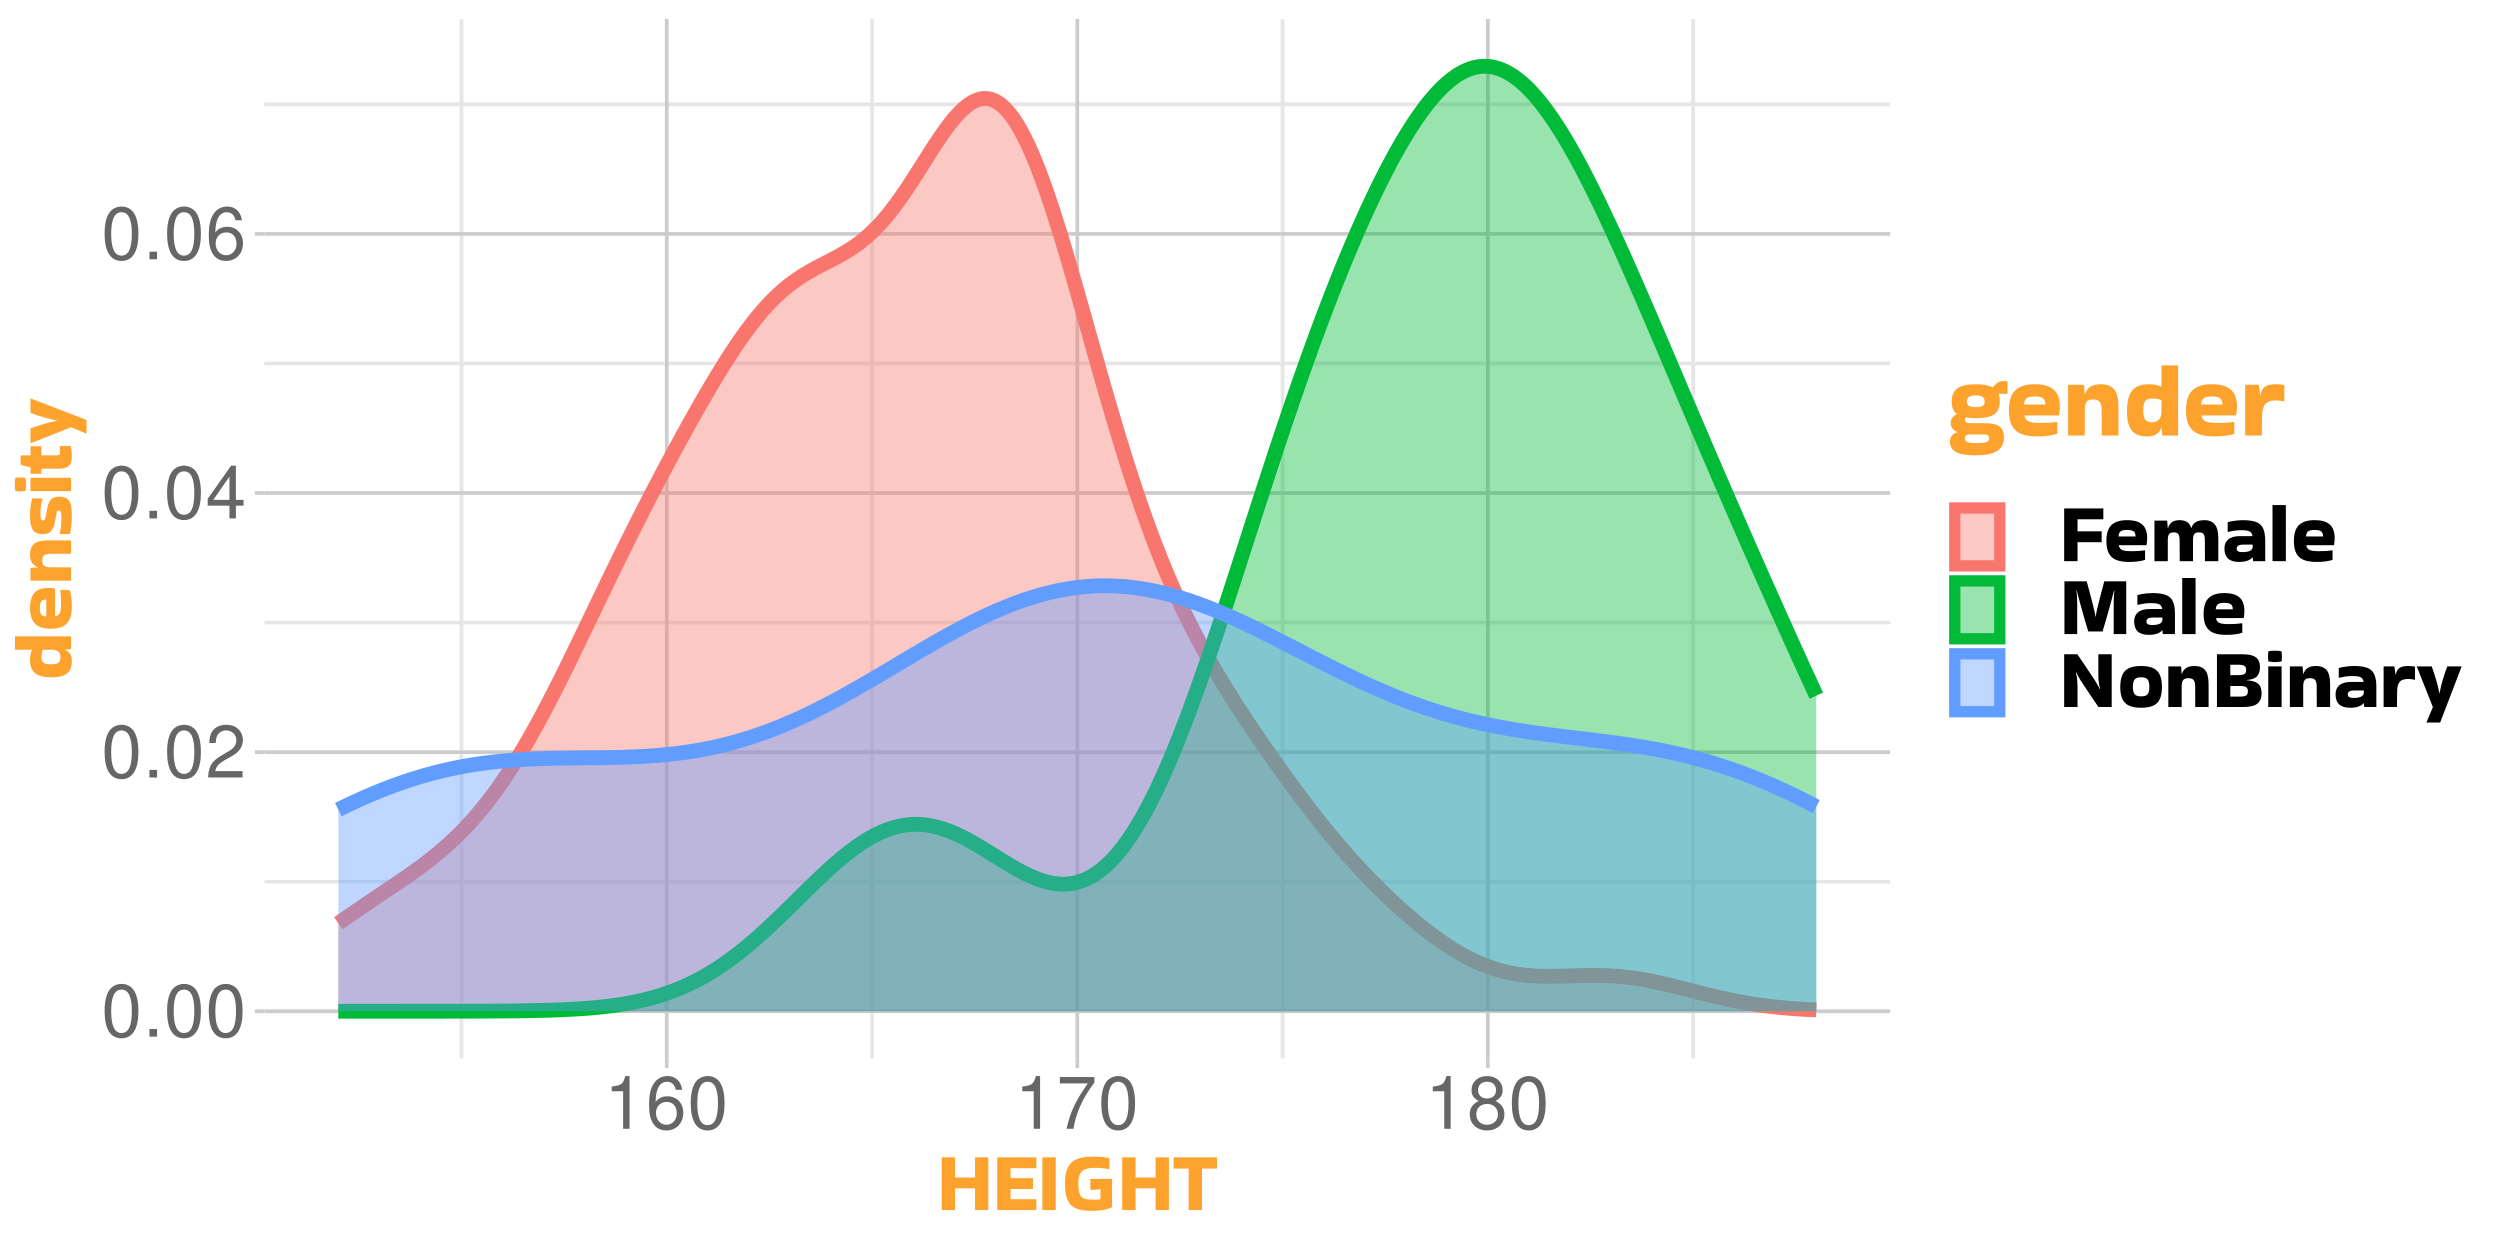 <?xml version="1.0" encoding="UTF-8"?>
<svg xmlns="http://www.w3.org/2000/svg" xmlns:xlink="http://www.w3.org/1999/xlink" width="720" height="360" viewBox="0 0 720 360">
<defs>
<g>
<g id="glyph-0-0">
</g>
<g id="glyph-0-1">
<path d="M 5.781 -15.188 C 4.391 -15.188 3.125 -14.547 2.359 -13.531 C 1.391 -12.188 0.906 -10.156 0.906 -7.344 C 0.906 -2.219 2.578 0.484 5.781 0.484 C 8.922 0.484 10.641 -2.219 10.641 -7.219 C 10.641 -10.156 10.188 -12.141 9.203 -13.531 C 8.422 -14.578 7.188 -15.188 5.781 -15.188 Z M 5.781 -13.547 C 7.766 -13.547 8.75 -11.516 8.75 -7.391 C 8.75 -3.062 7.797 -1.047 5.734 -1.047 C 3.781 -1.047 2.797 -3.156 2.797 -7.328 C 2.797 -11.516 3.781 -13.547 5.781 -13.547 Z M 5.781 -13.547 "/>
</g>
<g id="glyph-0-2">
<path d="M 4.016 -2.188 L 1.828 -2.188 L 1.828 0 L 4.016 0 Z M 4.016 -2.188 "/>
</g>
<g id="glyph-0-3">
<path d="M 10.625 -1.828 L 2.797 -1.828 C 2.984 -3.094 3.656 -3.891 5.484 -5 L 7.578 -6.172 C 9.656 -7.328 10.734 -8.891 10.734 -10.75 C 10.734 -12.016 10.234 -13.188 9.344 -14 C 8.469 -14.812 7.375 -15.188 5.969 -15.188 C 4.078 -15.188 2.672 -14.516 1.844 -13.203 C 1.328 -12.406 1.094 -11.469 1.047 -9.938 L 2.891 -9.938 C 2.969 -10.969 3.094 -11.578 3.344 -12.078 C 3.828 -13 4.781 -13.562 5.906 -13.562 C 7.578 -13.562 8.844 -12.344 8.844 -10.703 C 8.844 -9.484 8.141 -8.438 6.828 -7.688 L 4.891 -6.547 C 1.781 -4.766 0.875 -3.344 0.719 -0.016 L 10.625 -0.016 Z M 10.625 -1.828 "/>
</g>
<g id="glyph-0-4">
<path d="M 6.859 -3.672 L 6.859 0 L 8.719 0 L 8.719 -3.672 L 10.922 -3.672 L 10.922 -5.328 L 8.719 -5.328 L 8.719 -15.188 L 7.344 -15.188 L 0.594 -5.625 L 0.594 -3.672 Z M 6.859 -5.328 L 2.203 -5.328 L 6.859 -12.031 Z M 6.859 -5.328 "/>
</g>
<g id="glyph-0-5">
<path d="M 10.453 -11.234 C 10.094 -13.719 8.5 -15.188 6.234 -15.188 C 4.594 -15.188 3.125 -14.391 2.25 -13.016 C 1.297 -11.531 0.906 -9.688 0.906 -6.938 C 0.906 -4.375 1.266 -2.75 2.156 -1.406 C 2.969 -0.172 4.266 0.484 5.906 0.484 C 8.734 0.484 10.766 -1.641 10.766 -4.594 C 10.766 -7.391 8.891 -9.359 6.219 -9.359 C 4.75 -9.359 3.594 -8.812 2.797 -7.703 C 2.812 -11.469 3.984 -13.547 6.109 -13.547 C 7.406 -13.547 8.312 -12.703 8.609 -11.234 Z M 5.984 -7.734 C 7.766 -7.734 8.891 -6.469 8.891 -4.453 C 8.891 -2.547 7.625 -1.156 5.922 -1.156 C 4.203 -1.156 2.891 -2.609 2.891 -4.531 C 2.891 -6.422 4.156 -7.734 5.984 -7.734 Z M 5.984 -7.734 "/>
</g>
<g id="glyph-0-6">
<path d="M 5.438 -10.812 L 5.438 0 L 7.281 0 L 7.281 -15.188 L 6.062 -15.188 C 5.422 -12.859 5 -12.531 2.141 -12.156 L 2.141 -10.812 Z M 5.438 -10.812 "/>
</g>
<g id="glyph-0-7">
<path d="M 10.922 -14.891 L 0.969 -14.891 L 0.969 -13.062 L 9.016 -13.062 C 5.453 -8 4.016 -4.891 2.891 0 L 4.875 0 C 5.688 -4.766 7.562 -8.859 10.922 -13.328 Z M 10.922 -14.891 "/>
</g>
<g id="glyph-0-8">
<path d="M 8.219 -8 C 9.766 -8.953 10.25 -9.703 10.25 -11.125 C 10.25 -13.531 8.422 -15.188 5.781 -15.188 C 3.156 -15.188 1.297 -13.531 1.297 -11.156 C 1.297 -9.703 1.781 -8.969 3.312 -8 C 1.609 -7.141 0.781 -5.906 0.781 -4.219 C 0.781 -1.453 2.812 0.484 5.781 0.484 C 8.719 0.484 10.766 -1.453 10.766 -4.219 C 10.766 -5.906 9.938 -7.141 8.219 -8 Z M 5.781 -13.547 C 7.344 -13.547 8.359 -12.594 8.359 -11.094 C 8.359 -9.656 7.328 -8.719 5.781 -8.719 C 4.203 -8.719 3.188 -9.656 3.188 -11.125 C 3.188 -12.594 4.203 -13.547 5.781 -13.547 Z M 5.781 -7.156 C 7.625 -7.156 8.891 -5.938 8.891 -4.172 C 8.891 -2.359 7.641 -1.156 5.734 -1.156 C 3.922 -1.156 2.672 -2.391 2.672 -4.156 C 2.672 -5.969 3.906 -7.156 5.781 -7.156 Z M 5.781 -7.156 "/>
</g>
<g id="glyph-1-0">
<path d="M 1.922 -16.172 L 13.922 -16.172 L 13.922 0 L 1.922 0 Z M 4.312 -2.406 L 11.516 -2.406 L 11.516 -13.781 L 4.312 -13.781 Z M 4.312 -2.406 "/>
</g>
<g id="glyph-1-1">
<path d="M 5.281 -0.219 L 1.438 -0.219 L 1.438 -15.406 L 5.281 -15.406 L 5.281 -9.594 L 11.047 -9.594 L 11.047 -15.406 L 14.875 -15.406 L 14.875 -0.219 L 11.047 -0.219 L 11.047 -6.484 L 5.281 -6.484 Z M 5.281 -0.219 "/>
</g>
<g id="glyph-1-2">
<path d="M 1.438 -0.219 L 1.438 -15.406 L 12.719 -15.406 L 12.719 -12.281 L 5.281 -12.281 L 5.281 -9.406 L 11.734 -9.406 L 11.734 -6.281 L 5.281 -6.281 L 5.281 -3.344 L 12.719 -3.344 L 12.719 -0.219 Z M 1.438 -0.219 "/>
</g>
<g id="glyph-1-3">
<path d="M 5.281 -0.219 L 1.438 -0.219 L 1.438 -15.406 L 5.281 -15.406 Z M 5.281 -0.219 "/>
</g>
<g id="glyph-1-4">
<path d="M 11.156 -4.703 C 11.156 -5.234 11.18 -5.711 11.234 -6.141 L 11.188 -6.219 C 10.738 -6.156 10.25 -6.109 9.719 -6.078 C 9.188 -6.055 8.695 -6.055 8.25 -6.078 L 8.25 -9.188 L 14.516 -9.219 L 14.516 -1.062 C 13.785 -0.719 12.953 -0.453 12.016 -0.266 C 11.078 -0.086 9.891 0 8.453 0 C 6.523 0 5.016 -0.258 3.922 -0.781 C 2.836 -1.301 2.07 -2.141 1.625 -3.297 C 1.176 -4.461 0.953 -6.008 0.953 -7.938 C 0.953 -9.508 1.133 -10.797 1.5 -11.797 C 1.863 -12.805 2.391 -13.586 3.078 -14.141 C 3.773 -14.691 4.629 -15.078 5.641 -15.297 C 6.648 -15.516 7.801 -15.625 9.094 -15.625 C 9.863 -15.625 10.633 -15.594 11.406 -15.531 C 12.188 -15.469 12.961 -15.348 13.734 -15.172 L 13.734 -12 L 13.656 -11.953 C 12.977 -12.109 12.305 -12.219 11.641 -12.281 C 10.984 -12.352 10.316 -12.391 9.641 -12.391 C 8.672 -12.391 7.82 -12.285 7.094 -12.078 C 6.363 -11.879 5.797 -11.469 5.391 -10.844 C 4.992 -10.219 4.797 -9.25 4.797 -7.938 C 4.797 -6.645 4.906 -5.656 5.125 -4.969 C 5.344 -4.289 5.75 -3.828 6.344 -3.578 C 6.945 -3.336 7.805 -3.219 8.922 -3.219 C 9.066 -3.219 9.289 -3.219 9.594 -3.219 C 9.906 -3.227 10.211 -3.238 10.516 -3.25 C 10.816 -3.27 11.031 -3.301 11.156 -3.344 Z M 11.156 -4.703 "/>
</g>
<g id="glyph-1-5">
<path d="M 4.562 -0.219 L 4.562 -12.172 L 0.234 -12.172 L 0.234 -15.406 L 12.719 -15.406 L 12.719 -12.172 L 8.406 -12.172 L 8.406 -0.219 Z M 4.562 -0.219 "/>
</g>
<g id="glyph-1-6">
<path d="M 5.281 -0.219 L 1.438 -0.219 L 1.438 -15.406 L 12.719 -15.406 L 12.719 -12.281 L 5.281 -12.281 L 5.281 -8.812 L 12.234 -8.812 L 12.234 -5.688 L 5.281 -5.688 Z M 5.281 -0.219 "/>
</g>
<g id="glyph-1-7">
<path d="M 11.734 -0.594 C 11.285 -0.438 10.664 -0.297 9.875 -0.172 C 9.082 -0.055 8.145 0 7.062 0 C 5.676 0 4.5 -0.176 3.531 -0.531 C 2.57 -0.895 1.844 -1.516 1.344 -2.391 C 0.844 -3.266 0.594 -4.477 0.594 -6.031 C 0.594 -8.133 1.078 -9.66 2.047 -10.609 C 3.016 -11.555 4.516 -12.031 6.547 -12.031 C 8.004 -12.031 9.148 -11.82 9.984 -11.406 C 10.828 -10.988 11.43 -10.398 11.797 -9.641 C 12.16 -8.879 12.344 -7.977 12.344 -6.938 C 12.344 -6.633 12.328 -6.305 12.297 -5.953 C 12.273 -5.598 12.234 -5.254 12.172 -4.922 L 12.078 -4.828 L 4.172 -4.828 C 4.285 -4.117 4.617 -3.648 5.172 -3.422 C 5.723 -3.203 6.625 -3.094 7.875 -3.094 C 8.707 -3.094 9.398 -3.113 9.953 -3.156 C 10.504 -3.195 11.066 -3.258 11.641 -3.344 L 11.734 -3.266 Z M 9 -7.344 C 9 -7.727 8.938 -8.062 8.812 -8.344 C 8.695 -8.625 8.461 -8.836 8.109 -8.984 C 7.754 -9.141 7.234 -9.219 6.547 -9.219 C 5.547 -9.219 4.891 -9.047 4.578 -8.703 C 4.266 -8.359 4.109 -7.906 4.109 -7.344 Z M 9 -7.344 "/>
</g>
<g id="glyph-1-8">
<path d="M 15.953 -12.031 C 17.141 -12.031 18.082 -11.633 18.781 -10.844 C 19.477 -10.062 19.828 -8.703 19.828 -6.766 L 19.828 -0.219 L 15.984 -0.219 L 15.953 -6.281 C 15.953 -7.07 15.836 -7.641 15.609 -7.984 C 15.379 -8.336 14.926 -8.516 14.25 -8.516 C 13.582 -8.516 13.129 -8.336 12.891 -7.984 C 12.66 -7.641 12.547 -7.07 12.547 -6.281 L 12.547 -0.219 L 8.719 -0.219 L 8.688 -6.281 C 8.688 -7.07 8.566 -7.641 8.328 -7.984 C 8.098 -8.336 7.648 -8.516 6.984 -8.516 C 6.305 -8.516 5.852 -8.336 5.625 -7.984 C 5.395 -7.641 5.281 -7.07 5.281 -6.281 L 5.281 -0.219 L 1.438 -0.219 L 1.438 -11.906 L 5.094 -11.906 L 5.281 -9.766 L 5.359 -9.766 C 5.555 -10.473 5.914 -11.023 6.438 -11.422 C 6.957 -11.828 7.695 -12.031 8.656 -12.031 C 9.625 -12.031 10.383 -11.828 10.938 -11.422 C 11.488 -11.023 11.844 -10.473 12 -9.766 L 12.078 -9.766 C 12.285 -10.484 12.688 -11.039 13.281 -11.438 C 13.883 -11.832 14.773 -12.031 15.953 -12.031 Z M 15.953 -12.031 "/>
</g>
<g id="glyph-1-9">
<path d="M 5.875 -12.031 C 7.414 -12.031 8.656 -11.867 9.594 -11.547 C 10.539 -11.223 11.234 -10.633 11.672 -9.781 C 12.117 -8.926 12.344 -7.691 12.344 -6.078 L 12.344 -0.219 L 8.859 -0.219 L 8.734 -1.312 L 8.656 -1.312 C 8.352 -0.914 7.879 -0.598 7.234 -0.359 C 6.598 -0.117 5.77 0 4.75 0 C 1.977 0 0.594 -1.297 0.594 -3.891 C 0.594 -4.992 0.957 -5.859 1.688 -6.484 C 2.414 -7.117 3.566 -7.438 5.141 -7.438 L 8.688 -7.438 C 8.57 -8.113 8.281 -8.566 7.812 -8.797 C 7.352 -9.023 6.566 -9.141 5.453 -9.141 C 4.742 -9.141 4.051 -9.086 3.375 -8.984 C 2.695 -8.879 2.098 -8.766 1.578 -8.641 L 1.516 -8.688 L 1.531 -11.469 C 1.852 -11.562 2.258 -11.648 2.75 -11.734 C 3.25 -11.828 3.773 -11.898 4.328 -11.953 C 4.879 -12.004 5.395 -12.031 5.875 -12.031 Z M 5.734 -2.828 C 6.723 -2.828 7.469 -2.953 7.969 -3.203 C 8.469 -3.453 8.723 -3.848 8.734 -4.391 L 8.734 -4.984 L 6.031 -4.984 C 5.32 -4.984 4.828 -4.883 4.547 -4.688 C 4.266 -4.488 4.125 -4.223 4.125 -3.891 C 4.125 -3.484 4.266 -3.203 4.547 -3.047 C 4.836 -2.898 5.234 -2.828 5.734 -2.828 Z M 5.734 -2.828 "/>
</g>
<g id="glyph-1-10">
<path d="M 5.281 -0.219 L 1.438 -0.219 L 1.438 -16.375 L 5.281 -16.375 Z M 5.281 -0.219 "/>
</g>
<g id="glyph-1-11">
<path d="M 8.375 -0.984 C 8.102 -1.848 7.828 -2.766 7.547 -3.734 C 7.266 -4.711 6.988 -5.68 6.719 -6.641 C 6.445 -7.609 6.195 -8.504 5.969 -9.328 C 5.75 -10.16 5.555 -10.879 5.391 -11.484 C 5.234 -12.098 5.125 -12.535 5.062 -12.797 L 4.969 -12.766 C 5.02 -12.484 5.062 -12.102 5.094 -11.625 C 5.125 -11.156 5.145 -10.66 5.156 -10.141 C 5.176 -9.617 5.188 -9.145 5.188 -8.719 L 5.188 -0.219 L 1.516 -0.219 L 1.516 -15.406 L 7.938 -15.406 C 8.164 -14.562 8.406 -13.672 8.656 -12.734 C 8.906 -11.797 9.148 -10.863 9.391 -9.938 C 9.641 -9.02 9.859 -8.148 10.047 -7.328 C 10.242 -6.504 10.383 -5.789 10.469 -5.188 L 10.516 -5.188 C 10.586 -5.789 10.719 -6.5 10.906 -7.312 C 11.094 -8.133 11.305 -9.008 11.547 -9.938 C 11.785 -10.863 12.031 -11.797 12.281 -12.734 C 12.539 -13.672 12.773 -14.562 12.984 -15.406 L 19.312 -15.406 L 19.312 -0.219 L 15.703 -0.219 L 15.703 -8.719 C 15.703 -9.145 15.707 -9.617 15.719 -10.141 C 15.738 -10.66 15.766 -11.156 15.797 -11.625 C 15.836 -12.102 15.875 -12.484 15.906 -12.766 L 15.812 -12.797 C 15.75 -12.535 15.633 -12.098 15.469 -11.484 C 15.312 -10.879 15.117 -10.156 14.891 -9.312 C 14.66 -8.477 14.41 -7.582 14.141 -6.625 C 13.867 -5.664 13.594 -4.703 13.312 -3.734 C 13.031 -2.766 12.758 -1.848 12.5 -0.984 Z M 8.375 -0.984 "/>
</g>
<g id="glyph-1-12">
<path d="M 11.281 -15.406 L 15.125 -15.406 L 15.125 -0.219 L 11.297 -0.219 L 6.984 -6.641 C 6.648 -7.16 6.367 -7.594 6.141 -7.938 C 5.922 -8.289 5.711 -8.645 5.516 -9 C 5.328 -9.352 5.113 -9.77 4.875 -10.25 L 4.797 -10.156 C 5.023 -9.383 5.16 -8.664 5.203 -8 C 5.254 -7.344 5.281 -6.703 5.281 -6.078 L 5.281 -0.219 L 1.438 -0.219 L 1.438 -15.406 L 5.25 -15.406 L 9.578 -8.969 C 9.91 -8.477 10.188 -8.051 10.406 -7.688 C 10.633 -7.332 10.844 -6.977 11.031 -6.625 C 11.227 -6.27 11.445 -5.852 11.688 -5.375 L 11.766 -5.469 C 11.598 -6.145 11.473 -6.797 11.391 -7.422 C 11.316 -8.055 11.281 -8.688 11.281 -9.312 Z M 11.281 -15.406 "/>
</g>
<g id="glyph-1-13">
<path d="M 0.594 -5.969 C 0.594 -8.113 1.051 -9.66 1.969 -10.609 C 2.883 -11.555 4.426 -12.031 6.594 -12.031 C 8.051 -12.031 9.219 -11.82 10.094 -11.406 C 10.977 -10.988 11.613 -10.332 12 -9.438 C 12.395 -8.551 12.594 -7.395 12.594 -5.969 C 12.594 -4.562 12.395 -3.414 12 -2.531 C 11.613 -1.656 10.977 -1.016 10.094 -0.609 C 9.219 -0.203 8.051 0 6.594 0 C 4.426 0 2.883 -0.469 1.969 -1.406 C 1.051 -2.344 0.594 -3.863 0.594 -5.969 Z M 6.594 -3.281 C 7.52 -3.281 8.145 -3.484 8.469 -3.891 C 8.801 -4.305 8.969 -5.023 8.969 -6.047 C 8.969 -7.023 8.801 -7.723 8.469 -8.141 C 8.145 -8.566 7.52 -8.781 6.594 -8.781 C 5.695 -8.781 5.078 -8.566 4.734 -8.141 C 4.391 -7.723 4.219 -7.023 4.219 -6.047 C 4.219 -5.023 4.391 -4.305 4.734 -3.891 C 5.078 -3.484 5.695 -3.281 6.594 -3.281 Z M 6.594 -3.281 "/>
</g>
<g id="glyph-1-14">
<path d="M 5.281 -0.219 L 1.438 -0.219 L 1.438 -11.906 L 5.094 -11.906 L 5.281 -9.766 L 5.359 -9.766 C 5.578 -10.484 5.973 -11.039 6.547 -11.438 C 7.129 -11.832 7.93 -12.031 8.953 -12.031 C 10.348 -12.031 11.375 -11.633 12.031 -10.844 C 12.695 -10.062 13.031 -8.703 13.031 -6.766 L 13.031 -0.219 L 9.188 -0.219 L 9.172 -6.031 C 9.172 -6.926 9.035 -7.562 8.766 -7.938 C 8.492 -8.32 7.977 -8.516 7.219 -8.516 C 6.52 -8.516 6.023 -8.344 5.734 -8 C 5.441 -7.656 5.289 -7.066 5.281 -6.234 Z M 5.281 -0.219 "/>
</g>
<g id="glyph-1-15">
<path d="M 14.297 -4.109 C 14.297 -2.828 13.898 -1.859 13.109 -1.203 C 12.316 -0.547 10.922 -0.219 8.922 -0.219 L 1.438 -0.219 L 1.438 -15.406 L 8.688 -15.406 C 10.02 -15.406 11.055 -15.266 11.797 -14.984 C 12.535 -14.703 13.055 -14.289 13.359 -13.75 C 13.672 -13.207 13.828 -12.531 13.828 -11.719 C 13.828 -10.594 13.555 -9.723 13.016 -9.109 C 12.484 -8.492 11.484 -8.117 10.016 -7.984 L 10.016 -7.922 C 11.098 -7.836 11.953 -7.656 12.578 -7.375 C 13.203 -7.094 13.645 -6.688 13.906 -6.156 C 14.164 -5.633 14.297 -4.953 14.297 -4.109 Z M 7.625 -12.391 L 5.281 -12.391 L 5.281 -9.406 L 7.625 -9.406 C 8.414 -9.406 8.984 -9.504 9.328 -9.703 C 9.68 -9.91 9.859 -10.305 9.859 -10.891 C 9.859 -11.473 9.68 -11.867 9.328 -12.078 C 8.984 -12.285 8.414 -12.391 7.625 -12.391 Z M 8.109 -6.266 L 5.281 -6.266 L 5.281 -3.219 L 8.109 -3.219 C 8.891 -3.219 9.457 -3.32 9.812 -3.531 C 10.164 -3.75 10.344 -4.156 10.344 -4.75 C 10.344 -5.352 10.164 -5.754 9.812 -5.953 C 9.457 -6.16 8.891 -6.266 8.109 -6.266 Z M 8.109 -6.266 "/>
</g>
<g id="glyph-1-16">
<path d="M 5.062 -16.25 C 5.113 -15.676 5.141 -15.195 5.141 -14.812 C 5.141 -14.582 5.133 -14.352 5.125 -14.125 C 5.113 -13.895 5.094 -13.633 5.062 -13.344 C 4.727 -13.281 4.398 -13.234 4.078 -13.203 C 3.754 -13.172 3.438 -13.156 3.125 -13.156 C 2.812 -13.156 2.5 -13.172 2.188 -13.203 C 1.883 -13.234 1.57 -13.281 1.25 -13.344 C 1.219 -13.613 1.191 -13.863 1.172 -14.094 C 1.16 -14.332 1.156 -14.562 1.156 -14.781 C 1.156 -14.988 1.16 -15.211 1.172 -15.453 C 1.191 -15.691 1.219 -15.957 1.25 -16.25 C 1.57 -16.332 1.895 -16.383 2.219 -16.406 C 2.551 -16.426 2.875 -16.438 3.188 -16.438 C 3.488 -16.438 3.797 -16.426 4.109 -16.406 C 4.422 -16.383 4.738 -16.332 5.062 -16.25 Z M 5.062 -0.219 L 1.219 -0.219 L 1.219 -11.906 L 5.062 -11.906 Z M 5.062 -0.219 "/>
</g>
<g id="glyph-1-17">
<path d="M 5.281 -0.219 L 1.438 -0.219 L 1.438 -11.906 L 4.562 -11.906 L 4.875 -9.5 L 4.938 -9.5 C 5.082 -10.395 5.426 -11.039 5.969 -11.438 C 6.52 -11.832 7.332 -12.031 8.406 -12.031 C 8.832 -12.031 9.223 -12.008 9.578 -11.969 C 9.93 -11.926 10.227 -11.891 10.469 -11.859 L 10.469 -8.109 L 10.422 -8.062 C 10.16 -8.125 9.863 -8.176 9.531 -8.219 C 9.207 -8.27 8.836 -8.297 8.422 -8.297 C 7.828 -8.297 7.297 -8.203 6.828 -8.016 C 6.359 -7.828 5.988 -7.457 5.719 -6.906 C 5.457 -6.352 5.328 -5.531 5.328 -4.438 Z M 5.281 -0.219 "/>
</g>
<g id="glyph-1-18">
<path d="M 2.781 4.203 L 4.625 -0.188 L 0 -11.859 L 0 -11.906 L 4.297 -11.906 C 4.742 -10.645 5.16 -9.375 5.547 -8.094 C 5.941 -6.812 6.258 -5.5 6.5 -4.156 L 6.547 -4.156 C 6.785 -5.477 7.094 -6.781 7.469 -8.062 C 7.852 -9.344 8.285 -10.625 8.766 -11.906 L 12.891 -11.906 L 12.891 -11.828 L 6.719 4.25 L 2.781 4.25 Z M 2.781 4.203 "/>
</g>
<g id="glyph-2-0">
<path d="M -16.172 -1.922 L -16.172 -13.922 L 0 -13.922 L 0 -1.922 Z M -2.406 -4.312 L -2.406 -11.516 L -13.781 -11.516 L -13.781 -4.312 Z M -2.406 -4.312 "/>
</g>
<g id="glyph-2-1">
<path d="M -0.219 -8.734 L -1.922 -8.594 L -1.922 -8.5 C -1.273 -8.227 -0.789 -7.836 -0.469 -7.328 C -0.156 -6.828 0 -6.098 0 -5.141 C 0 -3.586 -0.453 -2.445 -1.359 -1.719 C -2.266 -1 -3.629 -0.625 -5.453 -0.594 C -7.078 -0.582 -8.367 -0.75 -9.328 -1.094 C -10.297 -1.445 -10.988 -2 -11.406 -2.75 C -11.82 -3.508 -12.031 -4.473 -12.031 -5.641 C -12.031 -6.242 -11.977 -6.797 -11.875 -7.297 C -11.77 -7.797 -11.629 -8.195 -11.453 -8.5 L -11.469 -8.547 L -16.375 -8.547 L -16.375 -12.391 L -0.219 -12.391 Z M -3.266 -6.391 C -3.266 -7.023 -3.461 -7.539 -3.859 -7.938 C -4.266 -8.344 -4.93 -8.547 -5.859 -8.547 L -8.375 -8.547 C -8.613 -7.953 -8.734 -7.254 -8.734 -6.453 C -8.734 -5.703 -8.551 -5.16 -8.188 -4.828 C -7.832 -4.504 -7.113 -4.344 -6.031 -4.344 C -5.094 -4.344 -4.395 -4.473 -3.938 -4.734 C -3.488 -5.004 -3.266 -5.555 -3.266 -6.391 Z M -3.266 -6.391 "/>
</g>
<g id="glyph-2-2">
<path d="M -0.594 -11.734 C -0.438 -11.285 -0.297 -10.664 -0.172 -9.875 C -0.055 -9.082 0 -8.145 0 -7.062 C 0 -5.676 -0.176 -4.5 -0.531 -3.531 C -0.895 -2.57 -1.516 -1.844 -2.391 -1.344 C -3.266 -0.844 -4.477 -0.594 -6.031 -0.594 C -8.133 -0.594 -9.66 -1.078 -10.609 -2.047 C -11.555 -3.016 -12.031 -4.516 -12.031 -6.547 C -12.031 -8.004 -11.82 -9.148 -11.406 -9.984 C -10.988 -10.828 -10.398 -11.43 -9.641 -11.797 C -8.879 -12.16 -7.977 -12.344 -6.938 -12.344 C -6.633 -12.344 -6.305 -12.328 -5.953 -12.297 C -5.598 -12.273 -5.254 -12.234 -4.922 -12.172 L -4.828 -12.078 L -4.828 -4.172 C -4.117 -4.285 -3.648 -4.617 -3.422 -5.172 C -3.203 -5.723 -3.094 -6.625 -3.094 -7.875 C -3.094 -8.707 -3.113 -9.398 -3.156 -9.953 C -3.195 -10.504 -3.258 -11.066 -3.344 -11.641 L -3.266 -11.734 Z M -7.344 -9 C -7.727 -9 -8.062 -8.938 -8.344 -8.812 C -8.625 -8.695 -8.836 -8.461 -8.984 -8.109 C -9.141 -7.754 -9.219 -7.234 -9.219 -6.547 C -9.219 -5.547 -9.047 -4.891 -8.703 -4.578 C -8.359 -4.266 -7.906 -4.109 -7.344 -4.109 Z M -7.344 -9 "/>
</g>
<g id="glyph-2-3">
<path d="M -0.219 -5.281 L -0.219 -1.438 L -11.906 -1.438 L -11.906 -5.094 L -9.766 -5.281 L -9.766 -5.359 C -10.484 -5.578 -11.039 -5.973 -11.438 -6.547 C -11.832 -7.129 -12.031 -7.93 -12.031 -8.953 C -12.031 -10.348 -11.633 -11.375 -10.844 -12.031 C -10.062 -12.695 -8.703 -13.031 -6.766 -13.031 L -0.219 -13.031 L -0.219 -9.188 L -6.031 -9.172 C -6.926 -9.172 -7.562 -9.035 -7.938 -8.766 C -8.32 -8.492 -8.516 -7.977 -8.516 -7.219 C -8.516 -6.52 -8.344 -6.023 -8 -5.734 C -7.656 -5.441 -7.066 -5.289 -6.234 -5.281 Z M -0.219 -5.281 "/>
</g>
<g id="glyph-2-4">
<path d="M -3.531 -0.906 C -3.176 -2.156 -3 -3.539 -3 -5.062 C -3 -5.801 -3.02 -6.352 -3.062 -6.719 C -3.113 -7.082 -3.195 -7.328 -3.312 -7.453 C -3.426 -7.586 -3.578 -7.656 -3.766 -7.656 C -4.035 -7.656 -4.203 -7.555 -4.266 -7.359 C -4.336 -7.16 -4.426 -6.766 -4.531 -6.172 L -4.891 -4.266 C -5.129 -3.055 -5.508 -2.18 -6.031 -1.641 C -6.551 -1.109 -7.332 -0.844 -8.375 -0.844 C -9.781 -0.844 -10.738 -1.258 -11.25 -2.094 C -11.77 -2.938 -12.031 -4.281 -12.031 -6.125 C -12.031 -7.227 -11.969 -8.195 -11.844 -9.031 C -11.719 -9.875 -11.57 -10.578 -11.406 -11.141 L -8.5 -11.094 L -8.422 -11.016 C -8.836 -9.723 -9.047 -8.305 -9.047 -6.766 C -9.047 -6.016 -8.992 -5.488 -8.891 -5.188 C -8.785 -4.895 -8.582 -4.75 -8.281 -4.75 C -8.125 -4.75 -7.992 -4.789 -7.891 -4.875 C -7.797 -4.969 -7.703 -5.172 -7.609 -5.484 C -7.523 -5.805 -7.422 -6.316 -7.297 -7.016 L -6.953 -8.766 C -6.742 -9.734 -6.398 -10.445 -5.922 -10.906 C -5.441 -11.375 -4.68 -11.609 -3.641 -11.609 C -2.734 -11.609 -2.008 -11.441 -1.469 -11.109 C -0.938 -10.773 -0.555 -10.211 -0.328 -9.422 C -0.109 -8.629 0 -7.535 0 -6.141 C 0 -5.086 -0.051 -4.113 -0.156 -3.219 C -0.258 -2.332 -0.383 -1.539 -0.531 -0.844 L -3.484 -0.844 Z M -3.531 -0.906 "/>
</g>
<g id="glyph-2-5">
<path d="M -16.25 -5.062 C -15.676 -5.113 -15.195 -5.141 -14.812 -5.141 C -14.582 -5.141 -14.352 -5.133 -14.125 -5.125 C -13.895 -5.113 -13.633 -5.094 -13.344 -5.062 C -13.281 -4.727 -13.234 -4.398 -13.203 -4.078 C -13.172 -3.754 -13.156 -3.438 -13.156 -3.125 C -13.156 -2.812 -13.172 -2.5 -13.203 -2.188 C -13.234 -1.883 -13.281 -1.57 -13.344 -1.25 C -13.613 -1.219 -13.863 -1.191 -14.094 -1.172 C -14.332 -1.16 -14.562 -1.156 -14.781 -1.156 C -14.988 -1.156 -15.211 -1.16 -15.453 -1.172 C -15.691 -1.191 -15.957 -1.219 -16.25 -1.25 C -16.332 -1.57 -16.383 -1.895 -16.406 -2.219 C -16.426 -2.551 -16.438 -2.875 -16.438 -3.188 C -16.438 -3.488 -16.426 -3.797 -16.406 -4.109 C -16.383 -4.422 -16.332 -4.738 -16.25 -5.062 Z M -0.219 -5.062 L -0.219 -1.219 L -11.906 -1.219 L -11.906 -5.062 Z M -0.219 -5.062 "/>
</g>
<g id="glyph-2-6">
<path d="M -3.719 -1.688 L -8.766 -1.688 L -8.766 -0.234 L -11.875 -0.234 L -11.875 -2.047 L -14.734 -2.766 L -14.734 -5.516 L -11.875 -5.516 L -11.875 -8.141 L -8.766 -8.141 L -8.766 -5.516 L -4.562 -5.516 C -4.113 -5.516 -3.805 -5.57 -3.641 -5.688 C -3.473 -5.801 -3.391 -6.055 -3.391 -6.453 C -3.391 -6.711 -3.398 -6.984 -3.422 -7.266 C -3.441 -7.555 -3.469 -7.848 -3.5 -8.141 L -3.453 -8.203 L -0.344 -8.203 C -0.113 -7.441 0 -6.426 0 -5.156 C 0 -3.895 -0.285 -3 -0.859 -2.469 C -1.441 -1.945 -2.395 -1.688 -3.719 -1.688 Z M -3.719 -1.688 "/>
</g>
<g id="glyph-2-7">
<path d="M 4.203 -2.781 L -0.188 -4.625 L -11.859 0 L -11.906 0 L -11.906 -4.297 C -10.645 -4.742 -9.375 -5.16 -8.094 -5.547 C -6.812 -5.941 -5.5 -6.258 -4.156 -6.5 L -4.156 -6.547 C -5.477 -6.785 -6.781 -7.094 -8.062 -7.469 C -9.344 -7.852 -10.625 -8.285 -11.906 -8.766 L -11.906 -12.891 L -11.828 -12.891 L 4.25 -6.719 L 4.25 -2.781 Z M 4.203 -2.781 "/>
</g>
<g id="glyph-3-0">
<path d="M 2.406 -20.219 L 17.406 -20.219 L 17.406 0 L 2.406 0 Z M 5.406 -3 L 14.406 -3 L 14.406 -17.219 L 5.406 -17.219 Z M 5.406 -3 "/>
</g>
<g id="glyph-3-1">
<path d="M 2.875 -1.266 C 2.219 -1.547 1.738 -1.906 1.438 -2.344 C 1.133 -2.781 0.984 -3.312 0.984 -3.938 C 0.984 -4.488 1.141 -4.973 1.453 -5.391 C 1.766 -5.816 2.18 -6.148 2.703 -6.391 L 2.703 -6.484 C 2.203 -6.879 1.836 -7.379 1.609 -7.984 C 1.379 -8.598 1.266 -9.305 1.266 -10.109 C 1.266 -11.711 1.781 -12.93 2.812 -13.766 C 3.852 -14.609 5.656 -15.031 8.219 -15.031 C 10.32 -15.031 11.922 -14.727 13.016 -14.125 L 13.172 -14.125 C 13.492 -14.645 13.906 -15.078 14.406 -15.422 C 14.906 -15.766 15.516 -15.938 16.234 -15.938 C 16.453 -15.938 16.648 -15.93 16.828 -15.922 C 17.004 -15.91 17.176 -15.895 17.344 -15.875 L 17.344 -12.188 C 16.957 -12.258 16.504 -12.297 15.984 -12.297 C 15.566 -12.297 15.172 -12.258 14.797 -12.188 C 15.016 -11.602 15.125 -10.91 15.125 -10.109 C 15.125 -8.391 14.602 -7.148 13.562 -6.391 C 12.52 -5.629 10.738 -5.25 8.219 -5.25 C 7.633 -5.25 7.094 -5.27 6.594 -5.312 C 6.094 -5.352 5.633 -5.41 5.219 -5.484 C 5.133 -5.328 5.094 -5.141 5.094 -4.922 C 5.094 -4.598 5.195 -4.332 5.406 -4.125 C 5.625 -3.914 5.992 -3.812 6.516 -3.812 L 10.828 -3.812 C 12.672 -3.812 14.047 -3.52 14.953 -2.938 C 15.859 -2.352 16.312 -1.234 16.312 0.422 C 16.312 2.055 15.672 3.301 14.391 4.156 C 13.117 5.02 10.961 5.453 7.922 5.453 C 5.422 5.453 3.598 5.117 2.453 4.453 C 1.316 3.785 0.75 2.812 0.75 1.531 C 0.75 0.832 0.938 0.25 1.312 -0.219 C 1.695 -0.695 2.219 -1.016 2.875 -1.172 Z M 8.219 -8.453 C 9.156 -8.453 9.812 -8.566 10.188 -8.797 C 10.57 -9.035 10.766 -9.453 10.766 -10.047 C 10.766 -10.648 10.57 -11.094 10.188 -11.375 C 9.812 -11.656 9.156 -11.797 8.219 -11.797 C 7.258 -11.797 6.586 -11.656 6.203 -11.375 C 5.828 -11.094 5.641 -10.648 5.641 -10.047 C 5.641 -9.453 5.828 -9.035 6.203 -8.797 C 6.586 -8.566 7.258 -8.453 8.219 -8.453 Z M 8.484 1.922 C 9.547 1.922 10.328 1.867 10.828 1.766 C 11.328 1.672 11.656 1.52 11.812 1.312 C 11.977 1.113 12.062 0.863 12.062 0.562 C 12.062 0.227 11.957 -0.039 11.75 -0.25 C 11.551 -0.457 11.254 -0.562 10.859 -0.562 L 6.266 -0.562 C 5.867 -0.562 5.566 -0.457 5.359 -0.25 C 5.16 -0.039 5.062 0.227 5.062 0.562 C 5.062 0.863 5.145 1.113 5.312 1.312 C 5.488 1.52 5.82 1.672 6.312 1.766 C 6.801 1.867 7.523 1.922 8.484 1.922 Z M 8.484 1.922 "/>
</g>
<g id="glyph-3-2">
<path d="M 14.672 -0.75 C 14.109 -0.551 13.332 -0.375 12.344 -0.219 C 11.352 -0.07 10.176 0 8.812 0 C 7.094 0 5.629 -0.223 4.422 -0.672 C 3.211 -1.117 2.297 -1.891 1.672 -2.984 C 1.055 -4.078 0.75 -5.594 0.75 -7.531 C 0.75 -10.164 1.352 -12.07 2.562 -13.25 C 3.77 -14.438 5.645 -15.031 8.188 -15.031 C 10.008 -15.031 11.441 -14.77 12.484 -14.25 C 13.535 -13.727 14.285 -12.992 14.734 -12.047 C 15.191 -11.098 15.422 -9.973 15.422 -8.672 C 15.422 -8.285 15.406 -7.875 15.375 -7.438 C 15.344 -7 15.285 -6.57 15.203 -6.156 L 15.094 -6.031 L 5.219 -6.031 C 5.363 -5.145 5.781 -4.562 6.469 -4.281 C 7.156 -4.008 8.281 -3.875 9.844 -3.875 C 10.883 -3.875 11.75 -3.895 12.438 -3.938 C 13.125 -3.988 13.828 -4.066 14.547 -4.172 L 14.672 -4.078 Z M 11.25 -9.188 C 11.25 -9.664 11.172 -10.078 11.016 -10.422 C 10.867 -10.773 10.578 -11.047 10.141 -11.234 C 9.703 -11.422 9.051 -11.516 8.188 -11.516 C 6.926 -11.516 6.098 -11.301 5.703 -10.875 C 5.316 -10.445 5.125 -9.883 5.125 -9.188 Z M 11.25 -9.188 "/>
</g>
<g id="glyph-3-3">
<path d="M 6.594 -0.266 L 1.797 -0.266 L 1.797 -14.875 L 6.359 -14.875 L 6.594 -12.203 L 6.688 -12.203 C 6.969 -13.109 7.469 -13.805 8.188 -14.297 C 8.906 -14.785 9.906 -15.031 11.188 -15.031 C 12.926 -15.031 14.211 -14.539 15.047 -13.562 C 15.879 -12.582 16.297 -10.879 16.297 -8.453 L 16.297 -0.266 L 11.484 -0.266 L 11.453 -7.531 C 11.453 -8.645 11.281 -9.441 10.938 -9.922 C 10.602 -10.41 9.969 -10.656 9.031 -10.656 C 8.145 -10.656 7.52 -10.438 7.156 -10 C 6.801 -9.57 6.613 -8.836 6.594 -7.797 Z M 6.594 -0.266 "/>
</g>
<g id="glyph-3-4">
<path d="M 10.922 -0.266 L 10.734 -2.406 L 10.625 -2.406 C 10.281 -1.602 9.789 -1 9.156 -0.594 C 8.531 -0.195 7.617 0 6.422 0 C 4.484 0 3.062 -0.562 2.156 -1.688 C 1.258 -2.82 0.789 -4.531 0.75 -6.812 C 0.727 -8.852 0.938 -10.473 1.375 -11.672 C 1.82 -12.867 2.516 -13.727 3.453 -14.25 C 4.391 -14.77 5.586 -15.031 7.047 -15.031 C 7.805 -15.031 8.492 -14.961 9.109 -14.828 C 9.734 -14.703 10.238 -14.531 10.625 -14.312 L 10.688 -14.344 L 10.688 -20.453 L 15.484 -20.453 L 15.484 -0.266 Z M 7.984 -4.078 C 8.785 -4.078 9.438 -4.328 9.938 -4.828 C 10.438 -5.328 10.688 -6.156 10.688 -7.312 L 10.688 -10.469 C 9.938 -10.77 9.062 -10.922 8.062 -10.922 C 7.125 -10.922 6.453 -10.691 6.047 -10.234 C 5.641 -9.785 5.438 -8.883 5.438 -7.531 C 5.438 -6.375 5.598 -5.508 5.922 -4.938 C 6.254 -4.363 6.941 -4.078 7.984 -4.078 Z M 7.984 -4.078 "/>
</g>
<g id="glyph-3-5">
<path d="M 6.594 -0.266 L 1.797 -0.266 L 1.797 -14.875 L 5.703 -14.875 L 6.094 -11.875 L 6.188 -11.875 C 6.363 -13 6.789 -13.805 7.469 -14.297 C 8.145 -14.785 9.156 -15.031 10.5 -15.031 C 11.039 -15.031 11.531 -15.004 11.969 -14.953 C 12.406 -14.898 12.773 -14.852 13.078 -14.812 L 13.078 -10.141 L 13.016 -10.078 C 12.703 -10.16 12.336 -10.227 11.922 -10.281 C 11.516 -10.344 11.051 -10.375 10.531 -10.375 C 9.789 -10.375 9.125 -10.254 8.531 -10.016 C 7.945 -9.773 7.488 -9.312 7.156 -8.625 C 6.82 -7.938 6.656 -6.91 6.656 -5.547 Z M 6.594 -0.266 "/>
</g>
</g>
<clipPath id="clip-0">
<path clip-rule="nonzero" d="M 76.152 5.48 L 544.379 5.48 L 544.379 304.852 L 76.152 304.852 Z M 76.152 5.48 "/>
</clipPath>
<clipPath id="clip-1">
<path clip-rule="nonzero" d="M 76.152 253 L 544.379 253 L 544.379 255 L 76.152 255 Z M 76.152 253 "/>
</clipPath>
<clipPath id="clip-2">
<path clip-rule="nonzero" d="M 76.152 178 L 544.379 178 L 544.379 180 L 76.152 180 Z M 76.152 178 "/>
</clipPath>
<clipPath id="clip-3">
<path clip-rule="nonzero" d="M 76.152 104 L 544.379 104 L 544.379 106 L 76.152 106 Z M 76.152 104 "/>
</clipPath>
<clipPath id="clip-4">
<path clip-rule="nonzero" d="M 76.152 29 L 544.379 29 L 544.379 31 L 76.152 31 Z M 76.152 29 "/>
</clipPath>
<clipPath id="clip-5">
<path clip-rule="nonzero" d="M 132 5.48 L 134 5.48 L 134 304.852 L 132 304.852 Z M 132 5.48 "/>
</clipPath>
<clipPath id="clip-6">
<path clip-rule="nonzero" d="M 250 5.48 L 252 5.48 L 252 304.852 L 250 304.852 Z M 250 5.48 "/>
</clipPath>
<clipPath id="clip-7">
<path clip-rule="nonzero" d="M 368 5.48 L 370 5.48 L 370 304.852 L 368 304.852 Z M 368 5.48 "/>
</clipPath>
<clipPath id="clip-8">
<path clip-rule="nonzero" d="M 487 5.48 L 489 5.48 L 489 304.852 L 487 304.852 Z M 487 5.48 "/>
</clipPath>
<clipPath id="clip-9">
<path clip-rule="nonzero" d="M 76.152 290 L 544.379 290 L 544.379 292 L 76.152 292 Z M 76.152 290 "/>
</clipPath>
<clipPath id="clip-10">
<path clip-rule="nonzero" d="M 76.152 216 L 544.379 216 L 544.379 218 L 76.152 218 Z M 76.152 216 "/>
</clipPath>
<clipPath id="clip-11">
<path clip-rule="nonzero" d="M 76.152 141 L 544.379 141 L 544.379 143 L 76.152 143 Z M 76.152 141 "/>
</clipPath>
<clipPath id="clip-12">
<path clip-rule="nonzero" d="M 76.152 66 L 544.379 66 L 544.379 68 L 76.152 68 Z M 76.152 66 "/>
</clipPath>
<clipPath id="clip-13">
<path clip-rule="nonzero" d="M 191 5.48 L 193 5.48 L 193 304.852 L 191 304.852 Z M 191 5.48 "/>
</clipPath>
<clipPath id="clip-14">
<path clip-rule="nonzero" d="M 309 5.48 L 311 5.48 L 311 304.852 L 309 304.852 Z M 309 5.48 "/>
</clipPath>
<clipPath id="clip-15">
<path clip-rule="nonzero" d="M 427 5.48 L 430 5.48 L 430 304.852 L 427 304.852 Z M 427 5.48 "/>
</clipPath>
</defs>
<rect x="-72" y="-36" width="864" height="432" fill="rgb(100%, 100%, 100%)" fill-opacity="1"/>
<path fill="none" stroke-width="1.067" stroke-linecap="round" stroke-linejoin="round" stroke="rgb(100%, 100%, 100%)" stroke-opacity="1" stroke-miterlimit="10" d="M 0 360 L 720 360 L 720 0 L 0 0 Z M 0 360 "/>
<g clip-path="url(#clip-0)">
<path fill-rule="nonzero" fill="rgb(100%, 100%, 100%)" fill-opacity="1" stroke-width="1.067" stroke-linecap="round" stroke-linejoin="round" stroke="rgb(100%, 100%, 100%)" stroke-opacity="1" stroke-miterlimit="10" d="M 76.152 304.848 L 544.379 304.848 L 544.379 5.477 L 76.152 5.477 Z M 76.152 304.848 "/>
</g>
<g clip-path="url(#clip-1)">
<path fill="none" stroke-width="1.067" stroke-linecap="butt" stroke-linejoin="round" stroke="rgb(90.196%, 90.196%, 90.196%)" stroke-opacity="1" stroke-miterlimit="10" d="M 76.152 253.93 L 544.379 253.93 "/>
</g>
<g clip-path="url(#clip-2)">
<path fill="none" stroke-width="1.067" stroke-linecap="butt" stroke-linejoin="round" stroke="rgb(90.196%, 90.196%, 90.196%)" stroke-opacity="1" stroke-miterlimit="10" d="M 76.152 179.301 L 544.379 179.301 "/>
</g>
<g clip-path="url(#clip-3)">
<path fill="none" stroke-width="1.067" stroke-linecap="butt" stroke-linejoin="round" stroke="rgb(90.196%, 90.196%, 90.196%)" stroke-opacity="1" stroke-miterlimit="10" d="M 76.152 104.672 L 544.379 104.672 "/>
</g>
<g clip-path="url(#clip-4)">
<path fill="none" stroke-width="1.067" stroke-linecap="butt" stroke-linejoin="round" stroke="rgb(90.196%, 90.196%, 90.196%)" stroke-opacity="1" stroke-miterlimit="10" d="M 76.152 30.047 L 544.379 30.047 "/>
</g>
<g clip-path="url(#clip-5)">
<path fill="none" stroke-width="1.067" stroke-linecap="butt" stroke-linejoin="round" stroke="rgb(90.196%, 90.196%, 90.196%)" stroke-opacity="1" stroke-miterlimit="10" d="M 132.906 304.848 L 132.906 5.48 "/>
</g>
<g clip-path="url(#clip-6)">
<path fill="none" stroke-width="1.067" stroke-linecap="butt" stroke-linejoin="round" stroke="rgb(90.196%, 90.196%, 90.196%)" stroke-opacity="1" stroke-miterlimit="10" d="M 251.145 304.848 L 251.145 5.48 "/>
</g>
<g clip-path="url(#clip-7)">
<path fill="none" stroke-width="1.067" stroke-linecap="butt" stroke-linejoin="round" stroke="rgb(90.196%, 90.196%, 90.196%)" stroke-opacity="1" stroke-miterlimit="10" d="M 369.383 304.848 L 369.383 5.48 "/>
</g>
<g clip-path="url(#clip-8)">
<path fill="none" stroke-width="1.067" stroke-linecap="butt" stroke-linejoin="round" stroke="rgb(90.196%, 90.196%, 90.196%)" stroke-opacity="1" stroke-miterlimit="10" d="M 487.625 304.848 L 487.625 5.48 "/>
</g>
<g clip-path="url(#clip-9)">
<path fill="none" stroke-width="1.067" stroke-linecap="butt" stroke-linejoin="round" stroke="rgb(80%, 80%, 80%)" stroke-opacity="1" stroke-miterlimit="10" d="M 76.152 291.242 L 544.379 291.242 "/>
</g>
<g clip-path="url(#clip-10)">
<path fill="none" stroke-width="1.067" stroke-linecap="butt" stroke-linejoin="round" stroke="rgb(80%, 80%, 80%)" stroke-opacity="1" stroke-miterlimit="10" d="M 76.152 216.613 L 544.379 216.613 "/>
</g>
<g clip-path="url(#clip-11)">
<path fill="none" stroke-width="1.067" stroke-linecap="butt" stroke-linejoin="round" stroke="rgb(80%, 80%, 80%)" stroke-opacity="1" stroke-miterlimit="10" d="M 76.152 141.988 L 544.379 141.988 "/>
</g>
<g clip-path="url(#clip-12)">
<path fill="none" stroke-width="1.067" stroke-linecap="butt" stroke-linejoin="round" stroke="rgb(80%, 80%, 80%)" stroke-opacity="1" stroke-miterlimit="10" d="M 76.152 67.359 L 544.379 67.359 "/>
</g>
<g clip-path="url(#clip-13)">
<path fill="none" stroke-width="1.067" stroke-linecap="butt" stroke-linejoin="round" stroke="rgb(80%, 80%, 80%)" stroke-opacity="1" stroke-miterlimit="10" d="M 192.023 304.848 L 192.023 5.48 "/>
</g>
<g clip-path="url(#clip-14)">
<path fill="none" stroke-width="1.067" stroke-linecap="butt" stroke-linejoin="round" stroke="rgb(80%, 80%, 80%)" stroke-opacity="1" stroke-miterlimit="10" d="M 310.266 304.848 L 310.266 5.48 "/>
</g>
<g clip-path="url(#clip-15)">
<path fill="none" stroke-width="1.067" stroke-linecap="butt" stroke-linejoin="round" stroke="rgb(80%, 80%, 80%)" stroke-opacity="1" stroke-miterlimit="10" d="M 428.504 304.848 L 428.504 5.48 "/>
</g>
<path fill-rule="nonzero" fill="rgb(97.255%, 46.275%, 42.745%)" fill-opacity="0.4" d="M 97.434 265.91 L 98.266 265.328 L 99.102 264.742 L 100.766 263.586 L 101.598 263.012 L 102.434 262.438 L 103.266 261.867 L 104.93 260.734 L 105.766 260.172 L 107.43 259.047 L 108.262 258.488 L 109.098 257.93 L 109.93 257.375 L 111.594 256.258 L 112.43 255.699 L 114.094 254.574 L 115.758 253.441 L 116.594 252.867 L 118.258 251.703 L 119.09 251.109 L 119.926 250.512 L 120.758 249.902 L 121.59 249.289 L 122.422 248.66 L 123.258 248.02 L 124.09 247.375 L 124.922 246.707 L 125.754 246.031 L 126.59 245.34 L 127.422 244.629 L 128.254 243.906 L 129.086 243.164 L 129.922 242.402 L 130.754 241.621 L 131.586 240.824 L 132.418 240.004 L 133.254 239.156 L 134.086 238.293 L 134.918 237.406 L 135.75 236.492 L 136.586 235.555 L 137.418 234.594 L 138.25 233.605 L 139.082 232.586 L 139.918 231.551 L 140.75 230.484 L 141.582 229.383 L 142.414 228.262 L 143.25 227.117 L 144.082 225.934 L 144.914 224.727 L 145.746 223.496 L 146.582 222.23 L 147.414 220.941 L 148.246 219.629 L 149.078 218.285 L 149.914 216.91 L 150.746 215.516 L 151.578 214.098 L 152.41 212.645 L 153.246 211.176 L 154.078 209.684 L 154.91 208.164 L 155.742 206.625 L 156.578 205.066 L 157.41 203.488 L 158.242 201.887 L 159.074 200.273 L 159.91 198.641 L 160.742 196.992 L 161.574 195.332 L 162.406 193.66 L 163.242 191.969 L 164.074 190.273 L 164.906 188.57 L 165.738 186.855 L 166.574 185.133 L 167.406 183.406 L 169.07 179.945 L 169.906 178.207 L 172.402 173.004 L 173.238 171.27 L 174.07 169.539 L 175.734 166.094 L 176.57 164.379 L 177.402 162.668 L 178.234 160.965 L 179.066 159.27 L 179.902 157.578 L 180.734 155.898 L 181.566 154.223 L 182.398 152.559 L 183.234 150.902 L 184.066 149.254 L 184.898 147.617 L 185.73 145.984 L 186.566 144.363 L 187.398 142.75 L 188.23 141.145 L 189.062 139.547 L 189.898 137.957 L 190.73 136.379 L 191.562 134.809 L 192.395 133.242 L 193.23 131.688 L 194.062 130.141 L 194.895 128.602 L 195.727 127.07 L 196.559 125.551 L 197.395 124.035 L 198.227 122.531 L 199.059 121.035 L 199.891 119.551 L 200.727 118.074 L 201.559 116.613 L 202.391 115.16 L 203.223 113.719 L 204.059 112.297 L 204.891 110.883 L 205.723 109.484 L 206.555 108.105 L 207.391 106.742 L 208.223 105.398 L 209.055 104.07 L 209.887 102.77 L 210.723 101.484 L 211.555 100.223 L 212.387 98.992 L 213.219 97.785 L 214.055 96.598 L 214.887 95.445 L 215.719 94.324 L 216.551 93.23 L 217.387 92.164 L 218.219 91.141 L 219.051 90.141 L 219.883 89.168 L 220.719 88.246 L 221.551 87.352 L 222.383 86.484 L 223.215 85.66 L 224.051 84.871 L 224.883 84.109 L 225.715 83.383 L 226.547 82.691 L 227.383 82.027 L 228.215 81.395 L 229.047 80.797 L 229.879 80.219 L 230.715 79.668 L 231.547 79.145 L 232.379 78.641 L 233.211 78.152 L 234.047 77.684 L 234.879 77.23 L 235.711 76.785 L 236.543 76.352 L 237.379 75.922 L 239.043 75.062 L 239.875 74.629 L 240.711 74.188 L 241.543 73.738 L 242.375 73.273 L 243.207 72.789 L 244.043 72.289 L 244.875 71.77 L 245.707 71.215 L 246.539 70.637 L 247.375 70.031 L 248.207 69.383 L 249.039 68.703 L 249.871 67.996 L 250.707 67.238 L 251.539 66.441 L 252.371 65.613 L 253.203 64.738 L 254.039 63.816 L 254.871 62.859 L 255.703 61.863 L 256.535 60.82 L 257.371 59.742 L 258.203 58.633 L 259.035 57.473 L 259.867 56.289 L 260.703 55.078 L 261.535 53.836 L 262.367 52.57 L 263.199 51.285 L 264.035 49.984 L 264.867 48.672 L 265.699 47.355 L 266.531 46.035 L 267.367 44.723 L 268.199 43.418 L 269.031 42.125 L 269.863 40.859 L 270.699 39.621 L 271.531 38.406 L 272.363 37.238 L 273.195 36.125 L 274.031 35.051 L 274.863 34.031 L 275.695 33.094 L 276.527 32.215 L 277.359 31.398 L 278.195 30.695 L 279.027 30.066 L 279.859 29.512 L 280.691 29.078 L 281.527 28.746 L 282.359 28.5 L 283.191 28.367 L 284.023 28.371 L 284.859 28.469 L 285.691 28.672 L 286.523 29.039 L 287.355 29.504 L 288.191 30.07 L 289.023 30.801 L 289.855 31.645 L 290.688 32.594 L 291.523 33.68 L 292.355 34.902 L 293.188 36.227 L 294.02 37.66 L 294.855 39.246 L 295.688 40.922 L 296.52 42.691 L 297.352 44.609 L 298.188 46.613 L 299.02 48.695 L 299.852 50.895 L 300.684 53.188 L 301.52 55.547 L 302.352 57.988 L 303.184 60.52 L 304.016 63.105 L 304.852 65.746 L 305.684 68.465 L 306.516 71.223 L 307.348 74.023 L 308.184 76.871 L 309.016 79.75 L 309.848 82.656 L 310.68 85.586 L 311.516 88.535 L 312.348 91.492 L 313.18 94.457 L 314.012 97.426 L 314.848 100.387 L 315.68 103.348 L 316.512 106.289 L 317.344 109.215 L 318.18 112.129 L 319.012 115.012 L 319.844 117.863 L 320.676 120.691 L 321.512 123.488 L 322.344 126.242 L 323.176 128.961 L 324.008 131.648 L 324.844 134.277 L 325.676 136.867 L 326.508 139.422 L 327.34 141.918 L 328.176 144.367 L 329.008 146.781 L 329.84 149.137 L 330.672 151.441 L 331.508 153.707 L 332.34 155.926 L 333.172 158.078 L 334.004 160.195 L 334.84 162.277 L 335.672 164.293 L 336.504 166.27 L 337.336 168.207 L 338.172 170.098 L 339.004 171.941 L 339.836 173.754 L 340.668 175.527 L 341.504 177.25 L 342.336 178.949 L 343.168 180.613 L 344 182.234 L 344.836 183.828 L 345.668 185.398 L 346.5 186.934 L 347.332 188.438 L 348.168 189.926 L 349 191.383 L 349.832 192.816 L 350.664 194.234 L 351.5 195.629 L 352.332 197 L 353.164 198.359 L 353.996 199.703 L 354.832 201.027 L 355.664 202.34 L 356.496 203.641 L 357.328 204.926 L 358.16 206.199 L 358.996 207.465 L 359.828 208.719 L 360.66 209.961 L 361.492 211.195 L 362.328 212.426 L 363.16 213.641 L 363.992 214.852 L 364.824 216.055 L 365.66 217.246 L 366.492 218.434 L 367.324 219.617 L 368.156 220.789 L 368.992 221.953 L 369.824 223.109 L 370.656 224.262 L 371.488 225.402 L 372.324 226.539 L 373.156 227.668 L 373.988 228.785 L 374.82 229.895 L 375.656 230.996 L 376.488 232.086 L 377.32 233.168 L 378.152 234.242 L 378.988 235.309 L 379.82 236.359 L 380.652 237.406 L 381.484 238.441 L 382.32 239.461 L 383.152 240.473 L 383.984 241.477 L 384.816 242.469 L 385.652 243.449 L 386.484 244.418 L 387.316 245.379 L 388.148 246.324 L 388.984 247.262 L 389.816 248.188 L 390.648 249.102 L 391.48 250.004 L 392.316 250.898 L 393.148 251.777 L 393.98 252.648 L 394.812 253.512 L 395.648 254.359 L 396.48 255.199 L 397.312 256.027 L 398.145 256.848 L 398.98 257.652 L 399.812 258.453 L 400.645 259.242 L 401.477 260.016 L 402.312 260.781 L 403.145 261.539 L 403.977 262.285 L 404.809 263.02 L 405.645 263.746 L 406.477 264.457 L 407.309 265.16 L 408.141 265.852 L 408.977 266.531 L 409.809 267.199 L 410.641 267.855 L 411.473 268.5 L 412.309 269.129 L 413.141 269.746 L 413.973 270.352 L 414.805 270.941 L 415.641 271.52 L 416.473 272.082 L 417.305 272.629 L 418.137 273.16 L 418.973 273.676 L 419.805 274.18 L 420.637 274.66 L 421.469 275.125 L 422.305 275.578 L 423.137 276.012 L 423.969 276.426 L 424.801 276.824 L 425.637 277.203 L 426.469 277.559 L 427.301 277.902 L 428.133 278.23 L 428.969 278.531 L 429.801 278.82 L 430.633 279.09 L 431.465 279.336 L 432.301 279.57 L 433.133 279.785 L 433.965 279.98 L 434.797 280.156 L 435.633 280.32 L 436.465 280.469 L 437.297 280.598 L 438.129 280.711 L 438.965 280.816 L 439.797 280.898 L 440.629 280.969 L 441.461 281.031 L 442.293 281.078 L 443.129 281.113 L 443.961 281.141 L 444.793 281.16 L 445.625 281.168 L 446.461 281.168 L 447.293 281.164 L 448.125 281.152 L 448.957 281.137 L 449.793 281.121 L 452.289 281.051 L 453.125 281.023 L 453.957 281 L 454.789 280.98 L 455.621 280.957 L 456.457 280.941 L 457.289 280.93 L 458.121 280.922 L 458.953 280.922 L 459.789 280.926 L 460.621 280.938 L 461.453 280.953 L 462.285 280.98 L 463.121 281.012 L 463.953 281.055 L 464.785 281.105 L 465.617 281.164 L 466.453 281.23 L 467.285 281.309 L 468.117 281.395 L 468.949 281.488 L 469.785 281.598 L 470.617 281.711 L 471.449 281.832 L 472.281 281.961 L 473.117 282.102 L 473.949 282.25 L 474.781 282.402 L 475.613 282.566 L 476.449 282.734 L 477.281 282.91 L 478.113 283.094 L 478.945 283.281 L 479.781 283.473 L 480.613 283.668 L 482.277 284.074 L 483.113 284.281 L 485.609 284.914 L 486.445 285.129 L 487.277 285.34 L 488.109 285.555 L 488.941 285.766 L 489.777 285.977 L 492.273 286.598 L 493.109 286.797 L 493.941 286.996 L 495.605 287.379 L 496.441 287.566 L 497.273 287.746 L 498.938 288.098 L 499.773 288.262 L 500.605 288.422 L 501.438 288.578 L 502.27 288.73 L 503.105 288.875 L 503.938 289.016 L 504.77 289.148 L 505.602 289.277 L 506.438 289.398 L 507.27 289.52 L 508.102 289.629 L 508.934 289.734 L 509.77 289.84 L 510.602 289.934 L 511.434 290.023 L 512.266 290.109 L 513.102 290.191 L 513.934 290.27 L 514.766 290.344 L 515.598 290.41 L 516.434 290.473 L 517.266 290.535 L 518.098 290.59 L 518.93 290.641 L 519.766 290.691 L 520.598 290.738 L 523.094 290.855 L 523.094 291.242 L 97.434 291.242 Z M 97.434 265.91 "/>
<path fill="none" stroke-width="4.268" stroke-linecap="butt" stroke-linejoin="round" stroke="rgb(97.255%, 46.275%, 42.745%)" stroke-opacity="1" stroke-miterlimit="10" d="M 97.434 265.91 L 98.266 265.328 L 99.102 264.742 L 100.766 263.586 L 101.598 263.012 L 102.434 262.438 L 103.266 261.867 L 104.93 260.734 L 105.766 260.172 L 107.43 259.047 L 108.262 258.488 L 109.098 257.93 L 109.93 257.375 L 111.594 256.258 L 112.43 255.699 L 114.094 254.574 L 115.758 253.441 L 116.594 252.867 L 118.258 251.703 L 119.09 251.109 L 119.926 250.512 L 120.758 249.902 L 121.59 249.289 L 122.422 248.66 L 123.258 248.02 L 124.09 247.375 L 124.922 246.707 L 125.754 246.031 L 126.59 245.34 L 127.422 244.629 L 128.254 243.906 L 129.086 243.164 L 129.922 242.402 L 130.754 241.621 L 131.586 240.824 L 132.418 240.004 L 133.254 239.156 L 134.086 238.293 L 134.918 237.406 L 135.75 236.492 L 136.586 235.555 L 137.418 234.594 L 138.25 233.605 L 139.082 232.586 L 139.918 231.551 L 140.75 230.484 L 141.582 229.383 L 142.414 228.262 L 143.25 227.117 L 144.082 225.934 L 144.914 224.727 L 145.746 223.496 L 146.582 222.23 L 147.414 220.941 L 148.246 219.629 L 149.078 218.285 L 149.914 216.91 L 150.746 215.516 L 151.578 214.098 L 152.41 212.645 L 153.246 211.176 L 154.078 209.684 L 154.91 208.164 L 155.742 206.625 L 156.578 205.066 L 157.41 203.488 L 158.242 201.887 L 159.074 200.273 L 159.91 198.641 L 160.742 196.992 L 161.574 195.332 L 162.406 193.66 L 163.242 191.969 L 164.074 190.273 L 164.906 188.57 L 165.738 186.855 L 166.574 185.133 L 167.406 183.406 L 169.07 179.945 L 169.906 178.207 L 172.402 173.004 L 173.238 171.27 L 174.07 169.539 L 175.734 166.094 L 176.57 164.379 L 177.402 162.668 L 178.234 160.965 L 179.066 159.27 L 179.902 157.578 L 180.734 155.898 L 181.566 154.223 L 182.398 152.559 L 183.234 150.902 L 184.066 149.254 L 184.898 147.617 L 185.73 145.984 L 186.566 144.363 L 187.398 142.75 L 188.23 141.145 L 189.062 139.547 L 189.898 137.957 L 190.73 136.379 L 191.562 134.809 L 192.395 133.242 L 193.23 131.688 L 194.062 130.141 L 194.895 128.602 L 195.727 127.07 L 196.559 125.551 L 197.395 124.035 L 198.227 122.531 L 199.059 121.035 L 199.891 119.551 L 200.727 118.074 L 201.559 116.613 L 202.391 115.16 L 203.223 113.719 L 204.059 112.297 L 204.891 110.883 L 205.723 109.484 L 206.555 108.105 L 207.391 106.742 L 208.223 105.398 L 209.055 104.07 L 209.887 102.77 L 210.723 101.484 L 211.555 100.223 L 212.387 98.992 L 213.219 97.785 L 214.055 96.598 L 214.887 95.445 L 215.719 94.324 L 216.551 93.23 L 217.387 92.164 L 218.219 91.141 L 219.051 90.141 L 219.883 89.168 L 220.719 88.246 L 221.551 87.352 L 222.383 86.484 L 223.215 85.66 L 224.051 84.871 L 224.883 84.109 L 225.715 83.383 L 226.547 82.691 L 227.383 82.027 L 228.215 81.395 L 229.047 80.797 L 229.879 80.219 L 230.715 79.668 L 231.547 79.145 L 232.379 78.641 L 233.211 78.152 L 234.047 77.684 L 234.879 77.23 L 235.711 76.785 L 236.543 76.352 L 237.379 75.922 L 239.043 75.062 L 239.875 74.629 L 240.711 74.188 L 241.543 73.738 L 242.375 73.273 L 243.207 72.789 L 244.043 72.289 L 244.875 71.77 L 245.707 71.215 L 246.539 70.637 L 247.375 70.031 L 248.207 69.383 L 249.039 68.703 L 249.871 67.996 L 250.707 67.238 L 251.539 66.441 L 252.371 65.613 L 253.203 64.738 L 254.039 63.816 L 254.871 62.859 L 255.703 61.863 L 256.535 60.82 L 257.371 59.742 L 258.203 58.633 L 259.035 57.473 L 259.867 56.289 L 260.703 55.078 L 261.535 53.836 L 262.367 52.57 L 263.199 51.285 L 264.035 49.984 L 264.867 48.672 L 265.699 47.355 L 266.531 46.035 L 267.367 44.723 L 268.199 43.418 L 269.031 42.125 L 269.863 40.859 L 270.699 39.621 L 271.531 38.406 L 272.363 37.238 L 273.195 36.125 L 274.031 35.051 L 274.863 34.031 L 275.695 33.094 L 276.527 32.215 L 277.359 31.398 L 278.195 30.695 L 279.027 30.066 L 279.859 29.512 L 280.691 29.078 L 281.527 28.746 L 282.359 28.5 L 283.191 28.367 L 284.023 28.371 L 284.859 28.469 L 285.691 28.672 L 286.523 29.039 L 287.355 29.504 L 288.191 30.07 L 289.023 30.801 L 289.855 31.645 L 290.688 32.594 L 291.523 33.68 L 292.355 34.902 L 293.188 36.227 L 294.02 37.66 L 294.855 39.246 L 295.688 40.922 L 296.52 42.691 L 297.352 44.609 L 298.188 46.613 L 299.02 48.695 L 299.852 50.895 L 300.684 53.188 L 301.52 55.547 L 302.352 57.988 L 303.184 60.52 L 304.016 63.105 L 304.852 65.746 L 305.684 68.465 L 306.516 71.223 L 307.348 74.023 L 308.184 76.871 L 309.016 79.75 L 309.848 82.656 L 310.68 85.586 L 311.516 88.535 L 312.348 91.492 L 313.18 94.457 L 314.012 97.426 L 314.848 100.387 L 315.68 103.348 L 316.512 106.289 L 317.344 109.215 L 318.18 112.129 L 319.012 115.012 L 319.844 117.863 L 320.676 120.691 L 321.512 123.488 L 322.344 126.242 L 323.176 128.961 L 324.008 131.648 L 324.844 134.277 L 325.676 136.867 L 326.508 139.422 L 327.34 141.918 L 328.176 144.367 L 329.008 146.781 L 329.84 149.137 L 330.672 151.441 L 331.508 153.707 L 332.34 155.926 L 333.172 158.078 L 334.004 160.195 L 334.84 162.277 L 335.672 164.293 L 336.504 166.27 L 337.336 168.207 L 338.172 170.098 L 339.004 171.941 L 339.836 173.754 L 340.668 175.527 L 341.504 177.25 L 342.336 178.949 L 343.168 180.613 L 344 182.234 L 344.836 183.828 L 345.668 185.398 L 346.5 186.934 L 347.332 188.438 L 348.168 189.926 L 349 191.383 L 349.832 192.816 L 350.664 194.234 L 351.5 195.629 L 352.332 197 L 353.164 198.359 L 353.996 199.703 L 354.832 201.027 L 355.664 202.34 L 356.496 203.641 L 357.328 204.926 L 358.16 206.199 L 358.996 207.465 L 359.828 208.719 L 360.66 209.961 L 361.492 211.195 L 362.328 212.426 L 363.16 213.641 L 363.992 214.852 L 364.824 216.055 L 365.66 217.246 L 366.492 218.434 L 367.324 219.617 L 368.156 220.789 L 368.992 221.953 L 369.824 223.109 L 370.656 224.262 L 371.488 225.402 L 372.324 226.539 L 373.156 227.668 L 373.988 228.785 L 374.82 229.895 L 375.656 230.996 L 376.488 232.086 L 377.32 233.168 L 378.152 234.242 L 378.988 235.309 L 379.82 236.359 L 380.652 237.406 L 381.484 238.441 L 382.32 239.461 L 383.152 240.473 L 383.984 241.477 L 384.816 242.469 L 385.652 243.449 L 386.484 244.418 L 387.316 245.379 L 388.148 246.324 L 388.984 247.262 L 389.816 248.188 L 390.648 249.102 L 391.48 250.004 L 392.316 250.898 L 393.148 251.777 L 393.98 252.648 L 394.812 253.512 L 395.648 254.359 L 396.48 255.199 L 397.312 256.027 L 398.145 256.848 L 398.98 257.652 L 399.812 258.453 L 400.645 259.242 L 401.477 260.016 L 402.312 260.781 L 403.145 261.539 L 403.977 262.285 L 404.809 263.02 L 405.645 263.746 L 406.477 264.457 L 407.309 265.16 L 408.141 265.852 L 408.977 266.531 L 409.809 267.199 L 410.641 267.855 L 411.473 268.5 L 412.309 269.129 L 413.141 269.746 L 413.973 270.352 L 414.805 270.941 L 415.641 271.52 L 416.473 272.082 L 417.305 272.629 L 418.137 273.16 L 418.973 273.676 L 419.805 274.18 L 420.637 274.66 L 421.469 275.125 L 422.305 275.578 L 423.137 276.012 L 423.969 276.426 L 424.801 276.824 L 425.637 277.203 L 426.469 277.559 L 427.301 277.902 L 428.133 278.23 L 428.969 278.531 L 429.801 278.82 L 430.633 279.09 L 431.465 279.336 L 432.301 279.57 L 433.133 279.785 L 433.965 279.98 L 434.797 280.156 L 435.633 280.32 L 436.465 280.469 L 437.297 280.598 L 438.129 280.711 L 438.965 280.816 L 439.797 280.898 L 440.629 280.969 L 441.461 281.031 L 442.293 281.078 L 443.129 281.113 L 443.961 281.141 L 444.793 281.16 L 445.625 281.168 L 446.461 281.168 L 447.293 281.164 L 448.125 281.152 L 448.957 281.137 L 449.793 281.121 L 452.289 281.051 L 453.125 281.023 L 453.957 281 L 454.789 280.98 L 455.621 280.957 L 456.457 280.941 L 457.289 280.93 L 458.121 280.922 L 458.953 280.922 L 459.789 280.926 L 460.621 280.938 L 461.453 280.953 L 462.285 280.98 L 463.121 281.012 L 463.953 281.055 L 464.785 281.105 L 465.617 281.164 L 466.453 281.23 L 467.285 281.309 L 468.117 281.395 L 468.949 281.488 L 469.785 281.598 L 470.617 281.711 L 471.449 281.832 L 472.281 281.961 L 473.117 282.102 L 473.949 282.25 L 474.781 282.402 L 475.613 282.566 L 476.449 282.734 L 477.281 282.91 L 478.113 283.094 L 478.945 283.281 L 479.781 283.473 L 480.613 283.668 L 482.277 284.074 L 483.113 284.281 L 485.609 284.914 L 486.445 285.129 L 487.277 285.34 L 488.109 285.555 L 488.941 285.766 L 489.777 285.977 L 492.273 286.598 L 493.109 286.797 L 493.941 286.996 L 495.605 287.379 L 496.441 287.566 L 497.273 287.746 L 498.938 288.098 L 499.773 288.262 L 500.605 288.422 L 501.438 288.578 L 502.27 288.73 L 503.105 288.875 L 503.938 289.016 L 504.77 289.148 L 505.602 289.277 L 506.438 289.398 L 507.27 289.52 L 508.102 289.629 L 508.934 289.734 L 509.77 289.84 L 510.602 289.934 L 511.434 290.023 L 512.266 290.109 L 513.102 290.191 L 513.934 290.27 L 514.766 290.344 L 515.598 290.41 L 516.434 290.473 L 517.266 290.535 L 518.098 290.59 L 518.93 290.641 L 519.766 290.691 L 520.598 290.738 L 523.094 290.855 "/>
<path fill-rule="nonzero" fill="rgb(0%, 72.941%, 21.961%)" fill-opacity="0.4" d="M 97.434 291.242 L 114.094 291.242 L 114.926 291.238 L 123.258 291.238 L 124.09 291.234 L 127.422 291.234 L 128.254 291.23 L 130.754 291.23 L 131.586 291.227 L 132.418 291.227 L 133.254 291.223 L 134.086 291.223 L 134.918 291.219 L 135.75 291.219 L 136.586 291.215 L 138.25 291.207 L 139.082 291.207 L 139.918 291.203 L 140.75 291.195 L 142.414 291.188 L 143.25 291.184 L 145.746 291.16 L 146.582 291.152 L 148.246 291.137 L 149.078 291.125 L 149.914 291.113 L 151.578 291.09 L 152.41 291.074 L 153.246 291.059 L 154.078 291.043 L 155.742 291.004 L 156.578 290.984 L 158.242 290.938 L 159.074 290.91 L 159.91 290.883 L 160.742 290.852 L 162.406 290.781 L 163.242 290.742 L 164.074 290.703 L 165.738 290.609 L 166.574 290.559 L 167.406 290.504 L 168.238 290.445 L 169.07 290.383 L 169.906 290.316 L 170.738 290.246 L 171.57 290.172 L 172.402 290.09 L 173.238 290.004 L 174.07 289.914 L 174.902 289.816 L 175.734 289.715 L 176.57 289.605 L 177.402 289.488 L 178.234 289.367 L 179.066 289.238 L 179.902 289.102 L 180.734 288.953 L 181.566 288.801 L 182.398 288.645 L 183.234 288.469 L 184.066 288.293 L 184.898 288.105 L 185.73 287.906 L 186.566 287.699 L 187.398 287.477 L 188.23 287.246 L 189.062 287.012 L 189.898 286.758 L 190.73 286.492 L 191.562 286.219 L 192.395 285.93 L 193.23 285.629 L 194.062 285.316 L 194.895 284.988 L 195.727 284.648 L 196.559 284.297 L 197.395 283.926 L 198.227 283.547 L 199.059 283.148 L 199.891 282.738 L 200.727 282.312 L 201.559 281.871 L 202.391 281.414 L 203.223 280.945 L 204.059 280.457 L 204.891 279.957 L 205.723 279.438 L 206.555 278.902 L 207.391 278.359 L 208.223 277.793 L 209.055 277.215 L 209.887 276.621 L 210.723 276.012 L 211.555 275.387 L 212.387 274.75 L 213.219 274.098 L 214.055 273.434 L 214.887 272.75 L 215.719 272.059 L 216.551 271.355 L 217.387 270.633 L 218.219 269.906 L 219.051 269.164 L 219.883 268.41 L 220.719 267.648 L 221.551 266.879 L 222.383 266.098 L 223.215 265.312 L 224.051 264.516 L 225.715 262.906 L 226.547 262.094 L 227.383 261.277 L 228.215 260.461 L 229.047 259.641 L 229.879 258.816 L 230.715 257.996 L 231.547 257.176 L 232.379 256.359 L 233.211 255.547 L 234.047 254.738 L 234.879 253.93 L 235.711 253.137 L 236.543 252.348 L 237.379 251.562 L 238.211 250.797 L 239.043 250.035 L 239.875 249.289 L 240.711 248.559 L 241.543 247.836 L 242.375 247.137 L 243.207 246.453 L 244.043 245.781 L 244.875 245.141 L 245.707 244.512 L 246.539 243.902 L 247.375 243.32 L 248.207 242.758 L 249.039 242.223 L 249.871 241.711 L 250.707 241.219 L 251.539 240.766 L 252.371 240.332 L 253.203 239.922 L 254.039 239.551 L 254.871 239.203 L 255.703 238.883 L 256.535 238.602 L 257.371 238.34 L 258.203 238.117 L 259.035 237.926 L 259.867 237.754 L 260.703 237.629 L 261.535 237.527 L 262.367 237.453 L 263.199 237.422 L 264.035 237.414 L 264.867 237.438 L 265.699 237.496 L 266.531 237.578 L 267.367 237.695 L 268.199 237.844 L 269.031 238.008 L 269.863 238.215 L 270.699 238.445 L 271.531 238.695 L 272.363 238.98 L 273.195 239.285 L 274.031 239.613 L 274.863 239.969 L 275.695 240.336 L 276.527 240.73 L 277.359 241.145 L 278.195 241.57 L 279.027 242.02 L 279.859 242.48 L 280.691 242.949 L 281.527 243.438 L 282.359 243.934 L 283.191 244.438 L 284.023 244.945 L 284.859 245.461 L 287.355 247.02 L 288.191 247.539 L 289.855 248.562 L 290.688 249.059 L 291.523 249.551 L 292.355 250.031 L 293.188 250.496 L 294.02 250.949 L 294.855 251.383 L 295.688 251.797 L 296.52 252.195 L 297.352 252.559 L 298.188 252.906 L 299.02 253.23 L 299.852 253.52 L 300.684 253.781 L 301.52 254.012 L 302.352 254.207 L 303.184 254.375 L 304.016 254.492 L 304.852 254.578 L 305.684 254.637 L 306.516 254.629 L 307.348 254.59 L 308.184 254.516 L 309.016 254.379 L 309.848 254.207 L 310.68 253.984 L 311.516 253.707 L 312.348 253.395 L 313.18 253.012 L 314.012 252.582 L 314.848 252.113 L 315.68 251.566 L 316.512 250.977 L 317.344 250.34 L 318.18 249.625 L 319.012 248.875 L 319.844 248.059 L 320.676 247.18 L 321.512 246.262 L 322.344 245.266 L 323.176 244.219 L 324.008 243.129 L 324.844 241.949 L 325.676 240.734 L 326.508 239.465 L 327.34 238.121 L 328.176 236.738 L 329.008 235.289 L 329.84 233.781 L 330.672 232.238 L 331.508 230.617 L 332.34 228.953 L 333.172 227.25 L 334.004 225.469 L 334.84 223.656 L 335.672 221.793 L 336.504 219.871 L 337.336 217.918 L 338.172 215.91 L 339.004 213.855 L 339.836 211.773 L 340.668 209.633 L 341.504 207.461 L 342.336 205.262 L 343.168 203.008 L 344 200.73 L 344.836 198.422 L 345.668 196.074 L 346.5 193.707 L 347.332 191.309 L 348.168 188.883 L 349 186.441 L 349.832 183.969 L 350.664 181.48 L 351.5 178.98 L 352.332 176.453 L 353.164 173.918 L 353.996 171.371 L 354.832 168.812 L 355.664 166.246 L 356.496 163.672 L 358.16 158.508 L 358.996 155.922 L 359.828 153.336 L 361.492 148.172 L 362.328 145.594 L 363.16 143.023 L 363.992 140.457 L 364.824 137.902 L 365.66 135.355 L 366.492 132.82 L 367.324 130.293 L 368.156 127.781 L 368.992 125.285 L 369.824 122.801 L 370.656 120.336 L 371.488 117.883 L 372.324 115.449 L 373.156 113.039 L 373.988 110.637 L 374.82 108.262 L 375.656 105.906 L 376.488 103.566 L 377.32 101.254 L 378.152 98.961 L 378.988 96.684 L 379.82 94.441 L 380.652 92.211 L 381.484 90.008 L 382.32 87.828 L 383.152 85.668 L 383.984 83.539 L 384.816 81.434 L 385.652 79.34 L 386.484 77.289 L 387.316 75.258 L 388.148 73.246 L 388.984 71.27 L 389.816 69.309 L 390.648 67.379 L 391.48 65.48 L 392.316 63.602 L 393.148 61.758 L 393.98 59.941 L 394.812 58.145 L 395.648 56.391 L 396.48 54.66 L 397.312 52.957 L 398.145 51.293 L 398.98 49.652 L 399.812 48.051 L 400.645 46.48 L 401.477 44.938 L 402.312 43.441 L 403.145 41.977 L 403.977 40.535 L 404.809 39.156 L 405.645 37.797 L 406.477 36.48 L 407.309 35.211 L 408.141 33.973 L 408.977 32.785 L 409.809 31.641 L 410.641 30.527 L 411.473 29.477 L 412.309 28.465 L 413.141 27.488 L 413.973 26.586 L 414.805 25.711 L 415.641 24.891 L 416.473 24.129 L 417.305 23.406 L 418.137 22.746 L 418.973 22.141 L 419.805 21.57 L 420.637 21.078 L 421.469 20.633 L 422.305 20.23 L 423.137 19.91 L 423.969 19.625 L 424.801 19.402 L 425.637 19.246 L 426.469 19.133 L 427.301 19.086 L 428.133 19.102 L 428.969 19.156 L 429.801 19.293 L 430.633 19.477 L 431.465 19.703 L 432.301 20.016 L 433.133 20.367 L 433.965 20.773 L 434.797 21.25 L 435.633 21.766 L 436.465 22.348 L 437.297 22.984 L 438.129 23.656 L 438.965 24.406 L 439.797 25.195 L 440.629 26.027 L 441.461 26.93 L 442.293 27.867 L 443.129 28.852 L 443.961 29.895 L 444.793 30.969 L 445.625 32.098 L 446.461 33.27 L 447.293 34.473 L 448.125 35.734 L 448.957 37.023 L 449.793 38.348 L 450.625 39.727 L 451.457 41.125 L 452.289 42.562 L 453.125 44.039 L 453.957 45.535 L 454.789 47.074 L 455.621 48.641 L 456.457 50.227 L 457.289 51.852 L 458.121 53.496 L 458.953 55.16 L 459.789 56.859 L 460.621 58.57 L 461.453 60.309 L 462.285 62.062 L 463.121 63.836 L 463.953 65.629 L 464.785 67.438 L 465.617 69.254 L 466.453 71.098 L 467.285 72.945 L 468.117 74.809 L 468.949 76.688 L 469.785 78.57 L 470.617 80.465 L 472.281 84.277 L 473.117 86.199 L 473.949 88.125 L 474.781 90.055 L 475.613 91.992 L 476.449 93.934 L 477.281 95.875 L 478.945 99.773 L 479.781 101.727 L 480.613 103.68 L 482.277 107.594 L 483.113 109.547 L 484.777 113.461 L 485.609 115.414 L 486.445 117.367 L 487.277 119.316 L 488.109 121.27 L 488.941 123.215 L 489.777 125.16 L 490.609 127.105 L 491.441 129.047 L 492.273 130.984 L 493.109 132.918 L 493.941 134.852 L 494.773 136.781 L 495.605 138.707 L 496.441 140.629 L 498.105 144.465 L 498.938 146.375 L 499.773 148.285 L 500.605 150.191 L 502.27 153.996 L 503.105 155.891 L 504.77 159.672 L 505.602 161.559 L 506.438 163.441 L 508.102 167.199 L 508.934 169.07 L 509.77 170.941 L 510.602 172.809 L 511.434 174.672 L 512.266 176.531 L 513.102 178.387 L 514.766 182.09 L 515.598 183.934 L 516.434 185.777 L 518.098 189.449 L 518.93 191.273 L 519.766 193.098 L 520.598 194.918 L 521.43 196.73 L 522.262 198.539 L 523.094 200.344 L 523.094 291.242 Z M 97.434 291.242 "/>
<path fill="none" stroke-width="4.268" stroke-linecap="butt" stroke-linejoin="round" stroke="rgb(0%, 72.941%, 21.961%)" stroke-opacity="1" stroke-miterlimit="10" d="M 97.434 291.242 L 114.094 291.242 L 114.926 291.238 L 123.258 291.238 L 124.09 291.234 L 127.422 291.234 L 128.254 291.23 L 130.754 291.23 L 131.586 291.227 L 132.418 291.227 L 133.254 291.223 L 134.086 291.223 L 134.918 291.219 L 135.75 291.219 L 136.586 291.215 L 138.25 291.207 L 139.082 291.207 L 139.918 291.203 L 140.75 291.195 L 142.414 291.188 L 143.25 291.184 L 145.746 291.16 L 146.582 291.152 L 148.246 291.137 L 149.078 291.125 L 149.914 291.113 L 151.578 291.09 L 152.41 291.074 L 153.246 291.059 L 154.078 291.043 L 155.742 291.004 L 156.578 290.984 L 158.242 290.938 L 159.074 290.91 L 159.91 290.883 L 160.742 290.852 L 162.406 290.781 L 163.242 290.742 L 164.074 290.703 L 165.738 290.609 L 166.574 290.559 L 167.406 290.504 L 168.238 290.445 L 169.07 290.383 L 169.906 290.316 L 170.738 290.246 L 171.57 290.172 L 172.402 290.09 L 173.238 290.004 L 174.07 289.914 L 174.902 289.816 L 175.734 289.715 L 176.57 289.605 L 177.402 289.488 L 178.234 289.367 L 179.066 289.238 L 179.902 289.102 L 180.734 288.953 L 181.566 288.801 L 182.398 288.645 L 183.234 288.469 L 184.066 288.293 L 184.898 288.105 L 185.73 287.906 L 186.566 287.699 L 187.398 287.477 L 188.23 287.246 L 189.062 287.012 L 189.898 286.758 L 190.73 286.492 L 191.562 286.219 L 192.395 285.93 L 193.23 285.629 L 194.062 285.316 L 194.895 284.988 L 195.727 284.648 L 196.559 284.297 L 197.395 283.926 L 198.227 283.547 L 199.059 283.148 L 199.891 282.738 L 200.727 282.312 L 201.559 281.871 L 202.391 281.414 L 203.223 280.945 L 204.059 280.457 L 204.891 279.957 L 205.723 279.438 L 206.555 278.902 L 207.391 278.359 L 208.223 277.793 L 209.055 277.215 L 209.887 276.621 L 210.723 276.012 L 211.555 275.387 L 212.387 274.75 L 213.219 274.098 L 214.055 273.434 L 214.887 272.75 L 215.719 272.059 L 216.551 271.355 L 217.387 270.633 L 218.219 269.906 L 219.051 269.164 L 219.883 268.41 L 220.719 267.648 L 221.551 266.879 L 222.383 266.098 L 223.215 265.312 L 224.051 264.516 L 225.715 262.906 L 226.547 262.094 L 227.383 261.277 L 228.215 260.461 L 229.047 259.641 L 229.879 258.816 L 230.715 257.996 L 231.547 257.176 L 232.379 256.359 L 233.211 255.547 L 234.047 254.738 L 234.879 253.93 L 235.711 253.137 L 236.543 252.348 L 237.379 251.562 L 238.211 250.797 L 239.043 250.035 L 239.875 249.289 L 240.711 248.559 L 241.543 247.836 L 242.375 247.137 L 243.207 246.453 L 244.043 245.781 L 244.875 245.141 L 245.707 244.512 L 246.539 243.902 L 247.375 243.32 L 248.207 242.758 L 249.039 242.223 L 249.871 241.711 L 250.707 241.219 L 251.539 240.766 L 252.371 240.332 L 253.203 239.922 L 254.039 239.551 L 254.871 239.203 L 255.703 238.883 L 256.535 238.602 L 257.371 238.34 L 258.203 238.117 L 259.035 237.926 L 259.867 237.754 L 260.703 237.629 L 261.535 237.527 L 262.367 237.453 L 263.199 237.422 L 264.035 237.414 L 264.867 237.438 L 265.699 237.496 L 266.531 237.578 L 267.367 237.695 L 268.199 237.844 L 269.031 238.008 L 269.863 238.215 L 270.699 238.445 L 271.531 238.695 L 272.363 238.98 L 273.195 239.285 L 274.031 239.613 L 274.863 239.969 L 275.695 240.336 L 276.527 240.73 L 277.359 241.145 L 278.195 241.57 L 279.027 242.02 L 279.859 242.48 L 280.691 242.949 L 281.527 243.438 L 282.359 243.934 L 283.191 244.438 L 284.023 244.945 L 284.859 245.461 L 287.355 247.02 L 288.191 247.539 L 289.855 248.562 L 290.688 249.059 L 291.523 249.551 L 292.355 250.031 L 293.188 250.496 L 294.02 250.949 L 294.855 251.383 L 295.688 251.797 L 296.52 252.195 L 297.352 252.559 L 298.188 252.906 L 299.02 253.23 L 299.852 253.52 L 300.684 253.781 L 301.52 254.012 L 302.352 254.207 L 303.184 254.375 L 304.016 254.492 L 304.852 254.578 L 305.684 254.637 L 306.516 254.629 L 307.348 254.59 L 308.184 254.516 L 309.016 254.379 L 309.848 254.207 L 310.68 253.984 L 311.516 253.707 L 312.348 253.395 L 313.18 253.012 L 314.012 252.582 L 314.848 252.113 L 315.68 251.566 L 316.512 250.977 L 317.344 250.34 L 318.18 249.625 L 319.012 248.875 L 319.844 248.059 L 320.676 247.18 L 321.512 246.262 L 322.344 245.266 L 323.176 244.219 L 324.008 243.129 L 324.844 241.949 L 325.676 240.734 L 326.508 239.465 L 327.34 238.121 L 328.176 236.738 L 329.008 235.289 L 329.84 233.781 L 330.672 232.238 L 331.508 230.617 L 332.34 228.953 L 333.172 227.25 L 334.004 225.469 L 334.84 223.656 L 335.672 221.793 L 336.504 219.871 L 337.336 217.918 L 338.172 215.91 L 339.004 213.855 L 339.836 211.773 L 340.668 209.633 L 341.504 207.461 L 342.336 205.262 L 343.168 203.008 L 344 200.73 L 344.836 198.422 L 345.668 196.074 L 346.5 193.707 L 347.332 191.309 L 348.168 188.883 L 349 186.441 L 349.832 183.969 L 350.664 181.48 L 351.5 178.98 L 352.332 176.453 L 353.164 173.918 L 353.996 171.371 L 354.832 168.812 L 355.664 166.246 L 356.496 163.672 L 358.16 158.508 L 358.996 155.922 L 359.828 153.336 L 361.492 148.172 L 362.328 145.594 L 363.16 143.023 L 363.992 140.457 L 364.824 137.902 L 365.66 135.355 L 366.492 132.82 L 367.324 130.293 L 368.156 127.781 L 368.992 125.285 L 369.824 122.801 L 370.656 120.336 L 371.488 117.883 L 372.324 115.449 L 373.156 113.039 L 373.988 110.637 L 374.82 108.262 L 375.656 105.906 L 376.488 103.566 L 377.32 101.254 L 378.152 98.961 L 378.988 96.684 L 379.82 94.441 L 380.652 92.211 L 381.484 90.008 L 382.32 87.828 L 383.152 85.668 L 383.984 83.539 L 384.816 81.434 L 385.652 79.34 L 386.484 77.289 L 387.316 75.258 L 388.148 73.246 L 388.984 71.27 L 389.816 69.309 L 390.648 67.379 L 391.48 65.48 L 392.316 63.602 L 393.148 61.758 L 393.98 59.941 L 394.812 58.145 L 395.648 56.391 L 396.48 54.66 L 397.312 52.957 L 398.145 51.293 L 398.98 49.652 L 399.812 48.051 L 400.645 46.48 L 401.477 44.938 L 402.312 43.441 L 403.145 41.977 L 403.977 40.535 L 404.809 39.156 L 405.645 37.797 L 406.477 36.48 L 407.309 35.211 L 408.141 33.973 L 408.977 32.785 L 409.809 31.641 L 410.641 30.527 L 411.473 29.477 L 412.309 28.465 L 413.141 27.488 L 413.973 26.586 L 414.805 25.711 L 415.641 24.891 L 416.473 24.129 L 417.305 23.406 L 418.137 22.746 L 418.973 22.141 L 419.805 21.57 L 420.637 21.078 L 421.469 20.633 L 422.305 20.23 L 423.137 19.91 L 423.969 19.625 L 424.801 19.402 L 425.637 19.246 L 426.469 19.133 L 427.301 19.086 L 428.133 19.102 L 428.969 19.156 L 429.801 19.293 L 430.633 19.477 L 431.465 19.703 L 432.301 20.016 L 433.133 20.367 L 433.965 20.773 L 434.797 21.25 L 435.633 21.766 L 436.465 22.348 L 437.297 22.984 L 438.129 23.656 L 438.965 24.406 L 439.797 25.195 L 440.629 26.027 L 441.461 26.93 L 442.293 27.867 L 443.129 28.852 L 443.961 29.895 L 444.793 30.969 L 445.625 32.098 L 446.461 33.27 L 447.293 34.473 L 448.125 35.734 L 448.957 37.023 L 449.793 38.348 L 450.625 39.727 L 451.457 41.125 L 452.289 42.562 L 453.125 44.039 L 453.957 45.535 L 454.789 47.074 L 455.621 48.641 L 456.457 50.227 L 457.289 51.852 L 458.121 53.496 L 458.953 55.16 L 459.789 56.859 L 460.621 58.57 L 461.453 60.309 L 462.285 62.062 L 463.121 63.836 L 463.953 65.629 L 464.785 67.438 L 465.617 69.254 L 466.453 71.098 L 467.285 72.945 L 468.117 74.809 L 468.949 76.688 L 469.785 78.57 L 470.617 80.465 L 472.281 84.277 L 473.117 86.199 L 473.949 88.125 L 474.781 90.055 L 475.613 91.992 L 476.449 93.934 L 477.281 95.875 L 478.945 99.773 L 479.781 101.727 L 480.613 103.68 L 482.277 107.594 L 483.113 109.547 L 484.777 113.461 L 485.609 115.414 L 486.445 117.367 L 487.277 119.316 L 488.109 121.27 L 488.941 123.215 L 489.777 125.16 L 490.609 127.105 L 491.441 129.047 L 492.273 130.984 L 493.109 132.918 L 493.941 134.852 L 494.773 136.781 L 495.605 138.707 L 496.441 140.629 L 498.105 144.465 L 498.938 146.375 L 499.773 148.285 L 500.605 150.191 L 502.27 153.996 L 503.105 155.891 L 504.77 159.672 L 505.602 161.559 L 506.438 163.441 L 508.102 167.199 L 508.934 169.07 L 509.77 170.941 L 510.602 172.809 L 511.434 174.672 L 512.266 176.531 L 513.102 178.387 L 514.766 182.09 L 515.598 183.934 L 516.434 185.777 L 518.098 189.449 L 518.93 191.273 L 519.766 193.098 L 520.598 194.918 L 521.43 196.73 L 522.262 198.539 L 523.094 200.344 "/>
<path fill-rule="nonzero" fill="rgb(38.039%, 61.176%, 100%)" fill-opacity="0.4" d="M 97.434 233.176 L 98.266 232.766 L 99.102 232.355 L 99.934 231.957 L 100.766 231.562 L 101.598 231.172 L 102.434 230.785 L 103.266 230.402 L 104.098 230.031 L 104.93 229.656 L 105.766 229.297 L 106.598 228.938 L 107.43 228.586 L 108.262 228.238 L 109.098 227.898 L 109.93 227.562 L 110.762 227.234 L 111.594 226.914 L 112.43 226.594 L 113.262 226.285 L 114.094 225.98 L 114.926 225.684 L 115.758 225.391 L 116.594 225.105 L 117.426 224.828 L 118.258 224.555 L 119.09 224.293 L 119.926 224.027 L 120.758 223.777 L 121.59 223.531 L 122.422 223.293 L 123.258 223.059 L 124.09 222.832 L 125.754 222.395 L 126.59 222.191 L 127.422 221.988 L 129.086 221.605 L 129.922 221.426 L 130.754 221.25 L 131.586 221.078 L 132.418 220.918 L 133.254 220.758 L 134.086 220.609 L 134.918 220.465 L 135.75 220.324 L 136.586 220.191 L 137.418 220.062 L 138.25 219.941 L 139.082 219.824 L 139.918 219.715 L 140.75 219.609 L 142.414 219.414 L 143.25 219.324 L 144.082 219.238 L 144.914 219.16 L 145.746 219.086 L 146.582 219.012 L 147.414 218.949 L 148.246 218.883 L 149.078 218.828 L 149.914 218.773 L 150.746 218.723 L 151.578 218.676 L 152.41 218.633 L 153.246 218.594 L 154.078 218.555 L 155.742 218.492 L 156.578 218.465 L 158.242 218.418 L 159.074 218.398 L 159.91 218.379 L 161.574 218.348 L 162.406 218.336 L 163.242 218.324 L 164.906 218.301 L 165.738 218.293 L 166.574 218.285 L 169.07 218.262 L 169.906 218.25 L 171.57 218.234 L 172.402 218.223 L 173.238 218.215 L 174.07 218.199 L 174.902 218.188 L 175.734 218.172 L 176.57 218.156 L 178.234 218.117 L 179.066 218.094 L 179.902 218.066 L 180.734 218.039 L 182.398 217.977 L 183.234 217.938 L 184.066 217.898 L 185.73 217.805 L 186.566 217.754 L 187.398 217.695 L 188.23 217.641 L 189.062 217.574 L 189.898 217.504 L 190.73 217.43 L 191.562 217.352 L 192.395 217.27 L 193.23 217.18 L 194.062 217.09 L 195.727 216.887 L 196.559 216.773 L 197.395 216.66 L 199.059 216.41 L 199.891 216.277 L 200.727 216.137 L 201.559 215.992 L 202.391 215.836 L 203.223 215.684 L 204.059 215.512 L 204.891 215.344 L 205.723 215.164 L 206.555 214.98 L 207.391 214.789 L 208.223 214.586 L 209.055 214.387 L 209.887 214.168 L 210.723 213.953 L 212.387 213.492 L 213.219 213.25 L 214.055 213 L 214.887 212.75 L 216.551 212.219 L 217.387 211.941 L 218.219 211.66 L 219.051 211.367 L 219.883 211.07 L 220.719 210.77 L 221.551 210.457 L 222.383 210.141 L 223.215 209.816 L 224.051 209.488 L 224.883 209.145 L 225.715 208.805 L 226.547 208.453 L 227.383 208.094 L 228.215 207.73 L 229.879 206.988 L 230.715 206.602 L 231.547 206.215 L 232.379 205.82 L 233.211 205.418 L 234.047 205.016 L 235.711 204.188 L 236.543 203.762 L 237.379 203.34 L 238.211 202.906 L 239.043 202.469 L 239.875 202.027 L 240.711 201.582 L 241.543 201.133 L 242.375 200.68 L 243.207 200.223 L 244.043 199.758 L 244.875 199.293 L 245.707 198.824 L 246.539 198.352 L 247.375 197.875 L 248.207 197.398 L 249.039 196.918 L 249.871 196.434 L 250.707 195.949 L 252.371 194.973 L 253.203 194.48 L 254.039 193.988 L 255.703 193.004 L 256.535 192.508 L 257.371 192.012 L 259.867 190.523 L 260.703 190.027 L 261.535 189.535 L 262.367 189.039 L 263.199 188.547 L 264.035 188.055 L 264.867 187.566 L 265.699 187.074 L 266.531 186.59 L 267.367 186.105 L 269.031 185.145 L 269.863 184.668 L 270.699 184.199 L 271.531 183.727 L 272.363 183.262 L 273.195 182.801 L 274.031 182.344 L 274.863 181.887 L 276.527 180.996 L 277.359 180.555 L 278.195 180.121 L 279.027 179.691 L 279.859 179.27 L 280.691 178.852 L 281.527 178.441 L 282.359 178.035 L 283.191 177.637 L 284.023 177.246 L 284.859 176.855 L 286.523 176.105 L 287.355 175.746 L 288.191 175.387 L 289.023 175.039 L 289.855 174.699 L 290.688 174.367 L 291.523 174.043 L 292.355 173.723 L 293.188 173.418 L 294.02 173.117 L 294.855 172.828 L 295.688 172.547 L 296.52 172.273 L 297.352 172.012 L 298.188 171.758 L 299.852 171.273 L 300.684 171.055 L 301.52 170.836 L 303.184 170.438 L 304.016 170.254 L 304.852 170.078 L 305.684 169.91 L 306.516 169.762 L 307.348 169.609 L 308.184 169.484 L 309.016 169.355 L 309.848 169.246 L 310.68 169.145 L 311.516 169.051 L 313.18 168.895 L 314.012 168.844 L 314.848 168.789 L 315.68 168.754 L 316.512 168.727 L 317.344 168.707 L 318.18 168.703 L 319.012 168.703 L 320.676 168.742 L 321.512 168.785 L 322.344 168.828 L 323.176 168.887 L 324.008 168.957 L 324.844 169.031 L 325.676 169.121 L 326.508 169.219 L 327.34 169.332 L 328.176 169.445 L 329.008 169.578 L 329.84 169.715 L 330.672 169.863 L 331.508 170.023 L 332.34 170.188 L 333.172 170.371 L 334.004 170.551 L 334.84 170.754 L 335.672 170.953 L 336.504 171.172 L 337.336 171.395 L 338.172 171.625 L 339.004 171.867 L 339.836 172.113 L 340.668 172.371 L 341.504 172.633 L 343.168 173.188 L 344 173.48 L 344.836 173.773 L 345.668 174.078 L 347.332 174.703 L 348.168 175.031 L 349 175.359 L 350.664 176.039 L 351.5 176.391 L 352.332 176.742 L 353.164 177.102 L 353.996 177.469 L 354.832 177.84 L 355.664 178.215 L 356.496 178.594 L 357.328 178.98 L 358.16 179.371 L 358.996 179.766 L 359.828 180.16 L 360.66 180.562 L 361.492 180.969 L 362.328 181.371 L 364.824 182.613 L 365.66 183.031 L 367.324 183.875 L 368.156 184.301 L 368.992 184.727 L 369.824 185.152 L 370.656 185.582 L 371.488 186.008 L 372.324 186.438 L 373.156 186.867 L 373.988 187.301 L 374.82 187.73 L 375.656 188.16 L 377.32 189.02 L 378.152 189.445 L 378.988 189.875 L 380.652 190.727 L 381.484 191.148 L 382.32 191.57 L 383.152 191.992 L 383.984 192.41 L 384.816 192.824 L 385.652 193.238 L 387.316 194.059 L 388.148 194.461 L 388.984 194.867 L 389.816 195.262 L 390.648 195.66 L 391.48 196.051 L 392.316 196.441 L 393.98 197.207 L 394.812 197.582 L 395.648 197.953 L 396.48 198.324 L 398.145 199.051 L 398.98 199.402 L 399.812 199.754 L 400.645 200.102 L 401.477 200.441 L 402.312 200.781 L 403.977 201.438 L 404.809 201.758 L 405.645 202.074 L 406.477 202.387 L 407.309 202.691 L 408.141 202.992 L 408.977 203.289 L 409.809 203.582 L 411.473 204.145 L 412.309 204.418 L 413.141 204.688 L 413.973 204.949 L 414.805 205.207 L 415.641 205.461 L 417.305 205.953 L 418.137 206.188 L 418.973 206.422 L 420.637 206.867 L 421.469 207.086 L 422.305 207.297 L 423.137 207.504 L 424.801 207.902 L 425.637 208.09 L 426.469 208.281 L 428.133 208.641 L 428.969 208.812 L 430.633 209.148 L 431.465 209.309 L 432.301 209.465 L 433.133 209.617 L 433.965 209.766 L 434.797 209.91 L 435.633 210.051 L 436.465 210.191 L 438.129 210.457 L 438.965 210.586 L 440.629 210.836 L 441.461 210.957 L 442.293 211.074 L 443.129 211.188 L 444.793 211.414 L 445.625 211.523 L 446.461 211.629 L 447.293 211.738 L 448.125 211.84 L 448.957 211.945 L 449.793 212.047 L 452.289 212.352 L 453.125 212.449 L 453.957 212.551 L 454.789 212.648 L 455.621 212.75 L 456.457 212.848 L 458.953 213.152 L 459.789 213.254 L 460.621 213.355 L 462.285 213.566 L 463.121 213.676 L 464.785 213.895 L 465.617 214.008 L 466.453 214.121 L 467.285 214.242 L 468.117 214.359 L 468.949 214.484 L 469.785 214.609 L 470.617 214.738 L 472.281 215.004 L 473.117 215.141 L 473.949 215.281 L 474.781 215.43 L 475.613 215.574 L 476.449 215.73 L 478.113 216.043 L 478.945 216.211 L 479.781 216.379 L 480.613 216.551 L 481.445 216.727 L 482.277 216.91 L 483.113 217.098 L 483.945 217.289 L 485.609 217.688 L 486.445 217.895 L 487.277 218.102 L 488.109 218.324 L 488.941 218.543 L 489.777 218.77 L 491.441 219.238 L 492.273 219.484 L 493.109 219.73 L 493.941 219.988 L 494.773 220.242 L 495.605 220.512 L 496.441 220.781 L 497.273 221.059 L 498.105 221.34 L 498.938 221.625 L 499.773 221.922 L 500.605 222.215 L 502.27 222.832 L 503.105 223.148 L 503.938 223.469 L 504.77 223.797 L 505.602 224.129 L 506.438 224.465 L 507.27 224.812 L 508.102 225.156 L 508.934 225.516 L 509.77 225.871 L 510.602 226.238 L 511.434 226.609 L 512.266 226.984 L 513.102 227.367 L 513.934 227.75 L 514.766 228.141 L 515.598 228.535 L 516.434 228.938 L 517.266 229.344 L 518.098 229.754 L 518.93 230.168 L 519.766 230.586 L 521.43 231.438 L 522.262 231.875 L 523.094 232.309 L 523.094 291.242 L 97.434 291.242 Z M 97.434 233.176 "/>
<path fill="none" stroke-width="4.268" stroke-linecap="butt" stroke-linejoin="round" stroke="rgb(38.039%, 61.176%, 100%)" stroke-opacity="1" stroke-miterlimit="10" d="M 97.434 233.176 L 98.266 232.766 L 99.102 232.355 L 99.934 231.957 L 100.766 231.562 L 101.598 231.172 L 102.434 230.785 L 103.266 230.402 L 104.098 230.031 L 104.93 229.656 L 105.766 229.297 L 106.598 228.938 L 107.43 228.586 L 108.262 228.238 L 109.098 227.898 L 109.93 227.562 L 110.762 227.234 L 111.594 226.914 L 112.43 226.594 L 113.262 226.285 L 114.094 225.98 L 114.926 225.684 L 115.758 225.391 L 116.594 225.105 L 117.426 224.828 L 118.258 224.555 L 119.09 224.293 L 119.926 224.027 L 120.758 223.777 L 121.59 223.531 L 122.422 223.293 L 123.258 223.059 L 124.09 222.832 L 125.754 222.395 L 126.59 222.191 L 127.422 221.988 L 129.086 221.605 L 129.922 221.426 L 130.754 221.25 L 131.586 221.078 L 132.418 220.918 L 133.254 220.758 L 134.086 220.609 L 134.918 220.465 L 135.75 220.324 L 136.586 220.191 L 137.418 220.062 L 138.25 219.941 L 139.082 219.824 L 139.918 219.715 L 140.75 219.609 L 142.414 219.414 L 143.25 219.324 L 144.082 219.238 L 144.914 219.16 L 145.746 219.086 L 146.582 219.012 L 147.414 218.949 L 148.246 218.883 L 149.078 218.828 L 149.914 218.773 L 150.746 218.723 L 151.578 218.676 L 152.41 218.633 L 153.246 218.594 L 154.078 218.555 L 155.742 218.492 L 156.578 218.465 L 158.242 218.418 L 159.074 218.398 L 159.91 218.379 L 161.574 218.348 L 162.406 218.336 L 163.242 218.324 L 164.906 218.301 L 165.738 218.293 L 166.574 218.285 L 169.07 218.262 L 169.906 218.25 L 171.57 218.234 L 172.402 218.223 L 173.238 218.215 L 174.07 218.199 L 174.902 218.188 L 175.734 218.172 L 176.57 218.156 L 178.234 218.117 L 179.066 218.094 L 179.902 218.066 L 180.734 218.039 L 182.398 217.977 L 183.234 217.938 L 184.066 217.898 L 185.73 217.805 L 186.566 217.754 L 187.398 217.695 L 188.23 217.641 L 189.062 217.574 L 189.898 217.504 L 190.73 217.43 L 191.562 217.352 L 192.395 217.27 L 193.23 217.18 L 194.062 217.09 L 195.727 216.887 L 196.559 216.773 L 197.395 216.66 L 199.059 216.41 L 199.891 216.277 L 200.727 216.137 L 201.559 215.992 L 202.391 215.836 L 203.223 215.684 L 204.059 215.512 L 204.891 215.344 L 205.723 215.164 L 206.555 214.98 L 207.391 214.789 L 208.223 214.586 L 209.055 214.387 L 209.887 214.168 L 210.723 213.953 L 212.387 213.492 L 213.219 213.25 L 214.055 213 L 214.887 212.75 L 216.551 212.219 L 217.387 211.941 L 218.219 211.66 L 219.051 211.367 L 219.883 211.07 L 220.719 210.77 L 221.551 210.457 L 222.383 210.141 L 223.215 209.816 L 224.051 209.488 L 224.883 209.145 L 225.715 208.805 L 226.547 208.453 L 227.383 208.094 L 228.215 207.73 L 229.879 206.988 L 230.715 206.602 L 231.547 206.215 L 232.379 205.82 L 233.211 205.418 L 234.047 205.016 L 235.711 204.188 L 236.543 203.762 L 237.379 203.34 L 238.211 202.906 L 239.043 202.469 L 239.875 202.027 L 240.711 201.582 L 241.543 201.133 L 242.375 200.68 L 243.207 200.223 L 244.043 199.758 L 244.875 199.293 L 245.707 198.824 L 246.539 198.352 L 247.375 197.875 L 248.207 197.398 L 249.039 196.918 L 249.871 196.434 L 250.707 195.949 L 252.371 194.973 L 253.203 194.48 L 254.039 193.988 L 255.703 193.004 L 256.535 192.508 L 257.371 192.012 L 259.867 190.523 L 260.703 190.027 L 261.535 189.535 L 262.367 189.039 L 263.199 188.547 L 264.035 188.055 L 264.867 187.566 L 265.699 187.074 L 266.531 186.59 L 267.367 186.105 L 269.031 185.145 L 269.863 184.668 L 270.699 184.199 L 271.531 183.727 L 272.363 183.262 L 273.195 182.801 L 274.031 182.344 L 274.863 181.887 L 276.527 180.996 L 277.359 180.555 L 278.195 180.121 L 279.027 179.691 L 279.859 179.27 L 280.691 178.852 L 281.527 178.441 L 282.359 178.035 L 283.191 177.637 L 284.023 177.246 L 284.859 176.855 L 286.523 176.105 L 287.355 175.746 L 288.191 175.387 L 289.023 175.039 L 289.855 174.699 L 290.688 174.367 L 291.523 174.043 L 292.355 173.723 L 293.188 173.418 L 294.02 173.117 L 294.855 172.828 L 295.688 172.547 L 296.52 172.273 L 297.352 172.012 L 298.188 171.758 L 299.852 171.273 L 300.684 171.055 L 301.52 170.836 L 303.184 170.438 L 304.016 170.254 L 304.852 170.078 L 305.684 169.91 L 306.516 169.762 L 307.348 169.609 L 308.184 169.484 L 309.016 169.355 L 309.848 169.246 L 310.68 169.145 L 311.516 169.051 L 313.18 168.895 L 314.012 168.844 L 314.848 168.789 L 315.68 168.754 L 316.512 168.727 L 317.344 168.707 L 318.18 168.703 L 319.012 168.703 L 320.676 168.742 L 321.512 168.785 L 322.344 168.828 L 323.176 168.887 L 324.008 168.957 L 324.844 169.031 L 325.676 169.121 L 326.508 169.219 L 327.34 169.332 L 328.176 169.445 L 329.008 169.578 L 329.84 169.715 L 330.672 169.863 L 331.508 170.023 L 332.34 170.188 L 333.172 170.371 L 334.004 170.551 L 334.84 170.754 L 335.672 170.953 L 336.504 171.172 L 337.336 171.395 L 338.172 171.625 L 339.004 171.867 L 339.836 172.113 L 340.668 172.371 L 341.504 172.633 L 343.168 173.188 L 344 173.48 L 344.836 173.773 L 345.668 174.078 L 347.332 174.703 L 348.168 175.031 L 349 175.359 L 350.664 176.039 L 351.5 176.391 L 352.332 176.742 L 353.164 177.102 L 353.996 177.469 L 354.832 177.84 L 355.664 178.215 L 356.496 178.594 L 357.328 178.98 L 358.16 179.371 L 358.996 179.766 L 359.828 180.16 L 360.66 180.562 L 361.492 180.969 L 362.328 181.371 L 364.824 182.613 L 365.66 183.031 L 367.324 183.875 L 368.156 184.301 L 368.992 184.727 L 369.824 185.152 L 370.656 185.582 L 371.488 186.008 L 372.324 186.438 L 373.156 186.867 L 373.988 187.301 L 374.82 187.73 L 375.656 188.16 L 377.32 189.02 L 378.152 189.445 L 378.988 189.875 L 380.652 190.727 L 381.484 191.148 L 382.32 191.57 L 383.152 191.992 L 383.984 192.41 L 384.816 192.824 L 385.652 193.238 L 387.316 194.059 L 388.148 194.461 L 388.984 194.867 L 389.816 195.262 L 390.648 195.66 L 391.48 196.051 L 392.316 196.441 L 393.98 197.207 L 394.812 197.582 L 395.648 197.953 L 396.48 198.324 L 398.145 199.051 L 398.98 199.402 L 399.812 199.754 L 400.645 200.102 L 401.477 200.441 L 402.312 200.781 L 403.977 201.438 L 404.809 201.758 L 405.645 202.074 L 406.477 202.387 L 407.309 202.691 L 408.141 202.992 L 408.977 203.289 L 409.809 203.582 L 411.473 204.145 L 412.309 204.418 L 413.141 204.688 L 413.973 204.949 L 414.805 205.207 L 415.641 205.461 L 417.305 205.953 L 418.137 206.188 L 418.973 206.422 L 420.637 206.867 L 421.469 207.086 L 422.305 207.297 L 423.137 207.504 L 424.801 207.902 L 425.637 208.09 L 426.469 208.281 L 428.133 208.641 L 428.969 208.812 L 430.633 209.148 L 431.465 209.309 L 432.301 209.465 L 433.133 209.617 L 433.965 209.766 L 434.797 209.91 L 435.633 210.051 L 436.465 210.191 L 438.129 210.457 L 438.965 210.586 L 440.629 210.836 L 441.461 210.957 L 442.293 211.074 L 443.129 211.188 L 444.793 211.414 L 445.625 211.523 L 446.461 211.629 L 447.293 211.738 L 448.125 211.84 L 448.957 211.945 L 449.793 212.047 L 452.289 212.352 L 453.125 212.449 L 453.957 212.551 L 454.789 212.648 L 455.621 212.75 L 456.457 212.848 L 458.953 213.152 L 459.789 213.254 L 460.621 213.355 L 462.285 213.566 L 463.121 213.676 L 464.785 213.895 L 465.617 214.008 L 466.453 214.121 L 467.285 214.242 L 468.117 214.359 L 468.949 214.484 L 469.785 214.609 L 470.617 214.738 L 472.281 215.004 L 473.117 215.141 L 473.949 215.281 L 474.781 215.43 L 475.613 215.574 L 476.449 215.73 L 478.113 216.043 L 478.945 216.211 L 479.781 216.379 L 480.613 216.551 L 481.445 216.727 L 482.277 216.91 L 483.113 217.098 L 483.945 217.289 L 485.609 217.688 L 486.445 217.895 L 487.277 218.102 L 488.109 218.324 L 488.941 218.543 L 489.777 218.77 L 491.441 219.238 L 492.273 219.484 L 493.109 219.73 L 493.941 219.988 L 494.773 220.242 L 495.605 220.512 L 496.441 220.781 L 497.273 221.059 L 498.105 221.34 L 498.938 221.625 L 499.773 221.922 L 500.605 222.215 L 502.27 222.832 L 503.105 223.148 L 503.938 223.469 L 504.77 223.797 L 505.602 224.129 L 506.438 224.465 L 507.27 224.812 L 508.102 225.156 L 508.934 225.516 L 509.77 225.871 L 510.602 226.238 L 511.434 226.609 L 512.266 226.984 L 513.102 227.367 L 513.934 227.75 L 514.766 228.141 L 515.598 228.535 L 516.434 228.938 L 517.266 229.344 L 518.098 229.754 L 518.93 230.168 L 519.766 230.586 L 521.43 231.438 L 522.262 231.875 L 523.094 232.309 "/>
<g fill="rgb(40%, 40%, 40%)" fill-opacity="1">
<use xlink:href="#glyph-0-1" x="29.219" y="298.551"/>
<use xlink:href="#glyph-0-2" x="41.219" y="298.551"/>
<use xlink:href="#glyph-0-1" x="47.219" y="298.551"/>
<use xlink:href="#glyph-0-1" x="59.219" y="298.551"/>
</g>
<g fill="rgb(40%, 40%, 40%)" fill-opacity="1">
<use xlink:href="#glyph-0-1" x="29.219" y="223.922"/>
<use xlink:href="#glyph-0-2" x="41.219" y="223.922"/>
<use xlink:href="#glyph-0-1" x="47.219" y="223.922"/>
<use xlink:href="#glyph-0-3" x="59.219" y="223.922"/>
</g>
<g fill="rgb(40%, 40%, 40%)" fill-opacity="1">
<use xlink:href="#glyph-0-1" x="29.219" y="149.297"/>
<use xlink:href="#glyph-0-2" x="41.219" y="149.297"/>
<use xlink:href="#glyph-0-1" x="47.219" y="149.297"/>
<use xlink:href="#glyph-0-4" x="59.219" y="149.297"/>
</g>
<g fill="rgb(40%, 40%, 40%)" fill-opacity="1">
<use xlink:href="#glyph-0-1" x="29.219" y="74.668"/>
<use xlink:href="#glyph-0-2" x="41.219" y="74.668"/>
<use xlink:href="#glyph-0-1" x="47.219" y="74.668"/>
<use xlink:href="#glyph-0-5" x="59.219" y="74.668"/>
</g>
<path fill="none" stroke-width="1.067" stroke-linecap="butt" stroke-linejoin="round" stroke="rgb(80%, 80%, 80%)" stroke-opacity="1" stroke-miterlimit="10" d="M 73.41 291.242 L 76.152 291.242 "/>
<path fill="none" stroke-width="1.067" stroke-linecap="butt" stroke-linejoin="round" stroke="rgb(80%, 80%, 80%)" stroke-opacity="1" stroke-miterlimit="10" d="M 73.41 216.613 L 76.152 216.613 "/>
<path fill="none" stroke-width="1.067" stroke-linecap="butt" stroke-linejoin="round" stroke="rgb(80%, 80%, 80%)" stroke-opacity="1" stroke-miterlimit="10" d="M 73.41 141.988 L 76.152 141.988 "/>
<path fill="none" stroke-width="1.067" stroke-linecap="butt" stroke-linejoin="round" stroke="rgb(80%, 80%, 80%)" stroke-opacity="1" stroke-miterlimit="10" d="M 73.41 67.359 L 76.152 67.359 "/>
<path fill="none" stroke-width="1.067" stroke-linecap="butt" stroke-linejoin="round" stroke="rgb(80%, 80%, 80%)" stroke-opacity="1" stroke-miterlimit="10" d="M 192.023 307.59 L 192.023 304.848 "/>
<path fill="none" stroke-width="1.067" stroke-linecap="butt" stroke-linejoin="round" stroke="rgb(80%, 80%, 80%)" stroke-opacity="1" stroke-miterlimit="10" d="M 310.266 307.59 L 310.266 304.848 "/>
<path fill="none" stroke-width="1.067" stroke-linecap="butt" stroke-linejoin="round" stroke="rgb(80%, 80%, 80%)" stroke-opacity="1" stroke-miterlimit="10" d="M 428.504 307.59 L 428.504 304.848 "/>
<g fill="rgb(40%, 40%, 40%)" fill-opacity="1">
<use xlink:href="#glyph-0-6" x="174.023" y="325.09"/>
<use xlink:href="#glyph-0-5" x="186.023" y="325.09"/>
<use xlink:href="#glyph-0-1" x="198.023" y="325.09"/>
</g>
<g fill="rgb(40%, 40%, 40%)" fill-opacity="1">
<use xlink:href="#glyph-0-6" x="292.266" y="325.09"/>
<use xlink:href="#glyph-0-7" x="304.266" y="325.09"/>
<use xlink:href="#glyph-0-1" x="316.266" y="325.09"/>
</g>
<g fill="rgb(40%, 40%, 40%)" fill-opacity="1">
<use xlink:href="#glyph-0-6" x="410.504" y="325.09"/>
<use xlink:href="#glyph-0-8" x="422.504" y="325.09"/>
<use xlink:href="#glyph-0-1" x="434.504" y="325.09"/>
</g>
<g fill="rgb(98.824%, 63.529%, 17.647%)" fill-opacity="1">
<use xlink:href="#glyph-1-1" x="269.766" y="348.72"/>
<use xlink:href="#glyph-1-2" x="285.766" y="348.72"/>
<use xlink:href="#glyph-1-3" x="298.766" y="348.72"/>
<use xlink:href="#glyph-1-4" x="305.766" y="348.72"/>
<use xlink:href="#glyph-1-1" x="321.766" y="348.72"/>
<use xlink:href="#glyph-1-5" x="337.766" y="348.72"/>
</g>
<g fill="rgb(98.824%, 63.529%, 17.647%)" fill-opacity="1">
<use xlink:href="#glyph-2-1" x="20.681" y="195.664"/>
<use xlink:href="#glyph-2-2" x="20.681" y="181.664"/>
<use xlink:href="#glyph-2-3" x="20.681" y="168.664"/>
<use xlink:href="#glyph-2-4" x="20.681" y="154.664"/>
<use xlink:href="#glyph-2-5" x="20.681" y="142.664"/>
<use xlink:href="#glyph-2-6" x="20.681" y="136.664"/>
<use xlink:href="#glyph-2-7" x="20.681" y="127.664"/>
</g>
<path fill-rule="nonzero" fill="rgb(100%, 100%, 100%)" fill-opacity="1" d="M 555.336 212.617 L 714.52 212.617 L 714.52 97.715 L 555.336 97.715 Z M 555.336 212.617 "/>
<g fill="rgb(98.824%, 63.529%, 17.647%)" fill-opacity="1">
<use xlink:href="#glyph-3-1" x="560.816" y="125.691"/>
<use xlink:href="#glyph-3-2" x="577.816" y="125.691"/>
<use xlink:href="#glyph-3-3" x="593.816" y="125.691"/>
<use xlink:href="#glyph-3-4" x="611.816" y="125.691"/>
<use xlink:href="#glyph-3-2" x="628.816" y="125.691"/>
<use xlink:href="#glyph-3-5" x="644.816" y="125.691"/>
</g>
<path fill-rule="nonzero" fill="rgb(97.255%, 46.275%, 42.745%)" fill-opacity="0.4" stroke-width="3.252" stroke-linecap="butt" stroke-linejoin="miter" stroke="rgb(97.255%, 46.275%, 42.745%)" stroke-opacity="1" stroke-miterlimit="10" d="M 562.977 162.977 L 575.938 162.977 L 575.938 146.297 L 562.977 146.297 Z M 562.977 162.977 "/>
<path fill-rule="nonzero" fill="rgb(0%, 72.941%, 21.961%)" fill-opacity="0.4" stroke-width="3.252" stroke-linecap="butt" stroke-linejoin="miter" stroke="rgb(0%, 72.941%, 21.961%)" stroke-opacity="1" stroke-miterlimit="10" d="M 562.977 183.977 L 575.938 183.977 L 575.938 167.297 L 562.977 167.297 Z M 562.977 183.977 "/>
<path fill-rule="nonzero" fill="rgb(38.039%, 61.176%, 100%)" fill-opacity="0.4" stroke-width="3.252" stroke-linecap="butt" stroke-linejoin="miter" stroke="rgb(38.039%, 61.176%, 100%)" stroke-opacity="1" stroke-miterlimit="10" d="M 562.977 204.977 L 575.938 204.977 L 575.938 188.297 L 562.977 188.297 Z M 562.977 204.977 "/>
<g fill="rgb(0%, 0%, 0%)" fill-opacity="1">
<use xlink:href="#glyph-1-6" x="593.043" y="161.837"/>
<use xlink:href="#glyph-1-7" x="606.043" y="161.837"/>
<use xlink:href="#glyph-1-8" x="619.043" y="161.837"/>
<use xlink:href="#glyph-1-9" x="640.043" y="161.837"/>
<use xlink:href="#glyph-1-10" x="653.043" y="161.837"/>
<use xlink:href="#glyph-1-7" x="660.043" y="161.837"/>
</g>
<g fill="rgb(0%, 0%, 0%)" fill-opacity="1">
<use xlink:href="#glyph-1-11" x="593.043" y="182.837"/>
<use xlink:href="#glyph-1-9" x="614.043" y="182.837"/>
<use xlink:href="#glyph-1-10" x="627.043" y="182.837"/>
<use xlink:href="#glyph-1-7" x="634.043" y="182.837"/>
</g>
<g fill="rgb(0%, 0%, 0%)" fill-opacity="1">
<use xlink:href="#glyph-1-12" x="593.043" y="203.837"/>
<use xlink:href="#glyph-1-13" x="610.043" y="203.837"/>
<use xlink:href="#glyph-1-14" x="623.043" y="203.837"/>
<use xlink:href="#glyph-1-15" x="637.043" y="203.837"/>
<use xlink:href="#glyph-1-16" x="652.043" y="203.837"/>
<use xlink:href="#glyph-1-14" x="658.043" y="203.837"/>
<use xlink:href="#glyph-1-9" x="672.043" y="203.837"/>
<use xlink:href="#glyph-1-17" x="685.043" y="203.837"/>
<use xlink:href="#glyph-1-18" x="696.043" y="203.837"/>
</g>
</svg>
